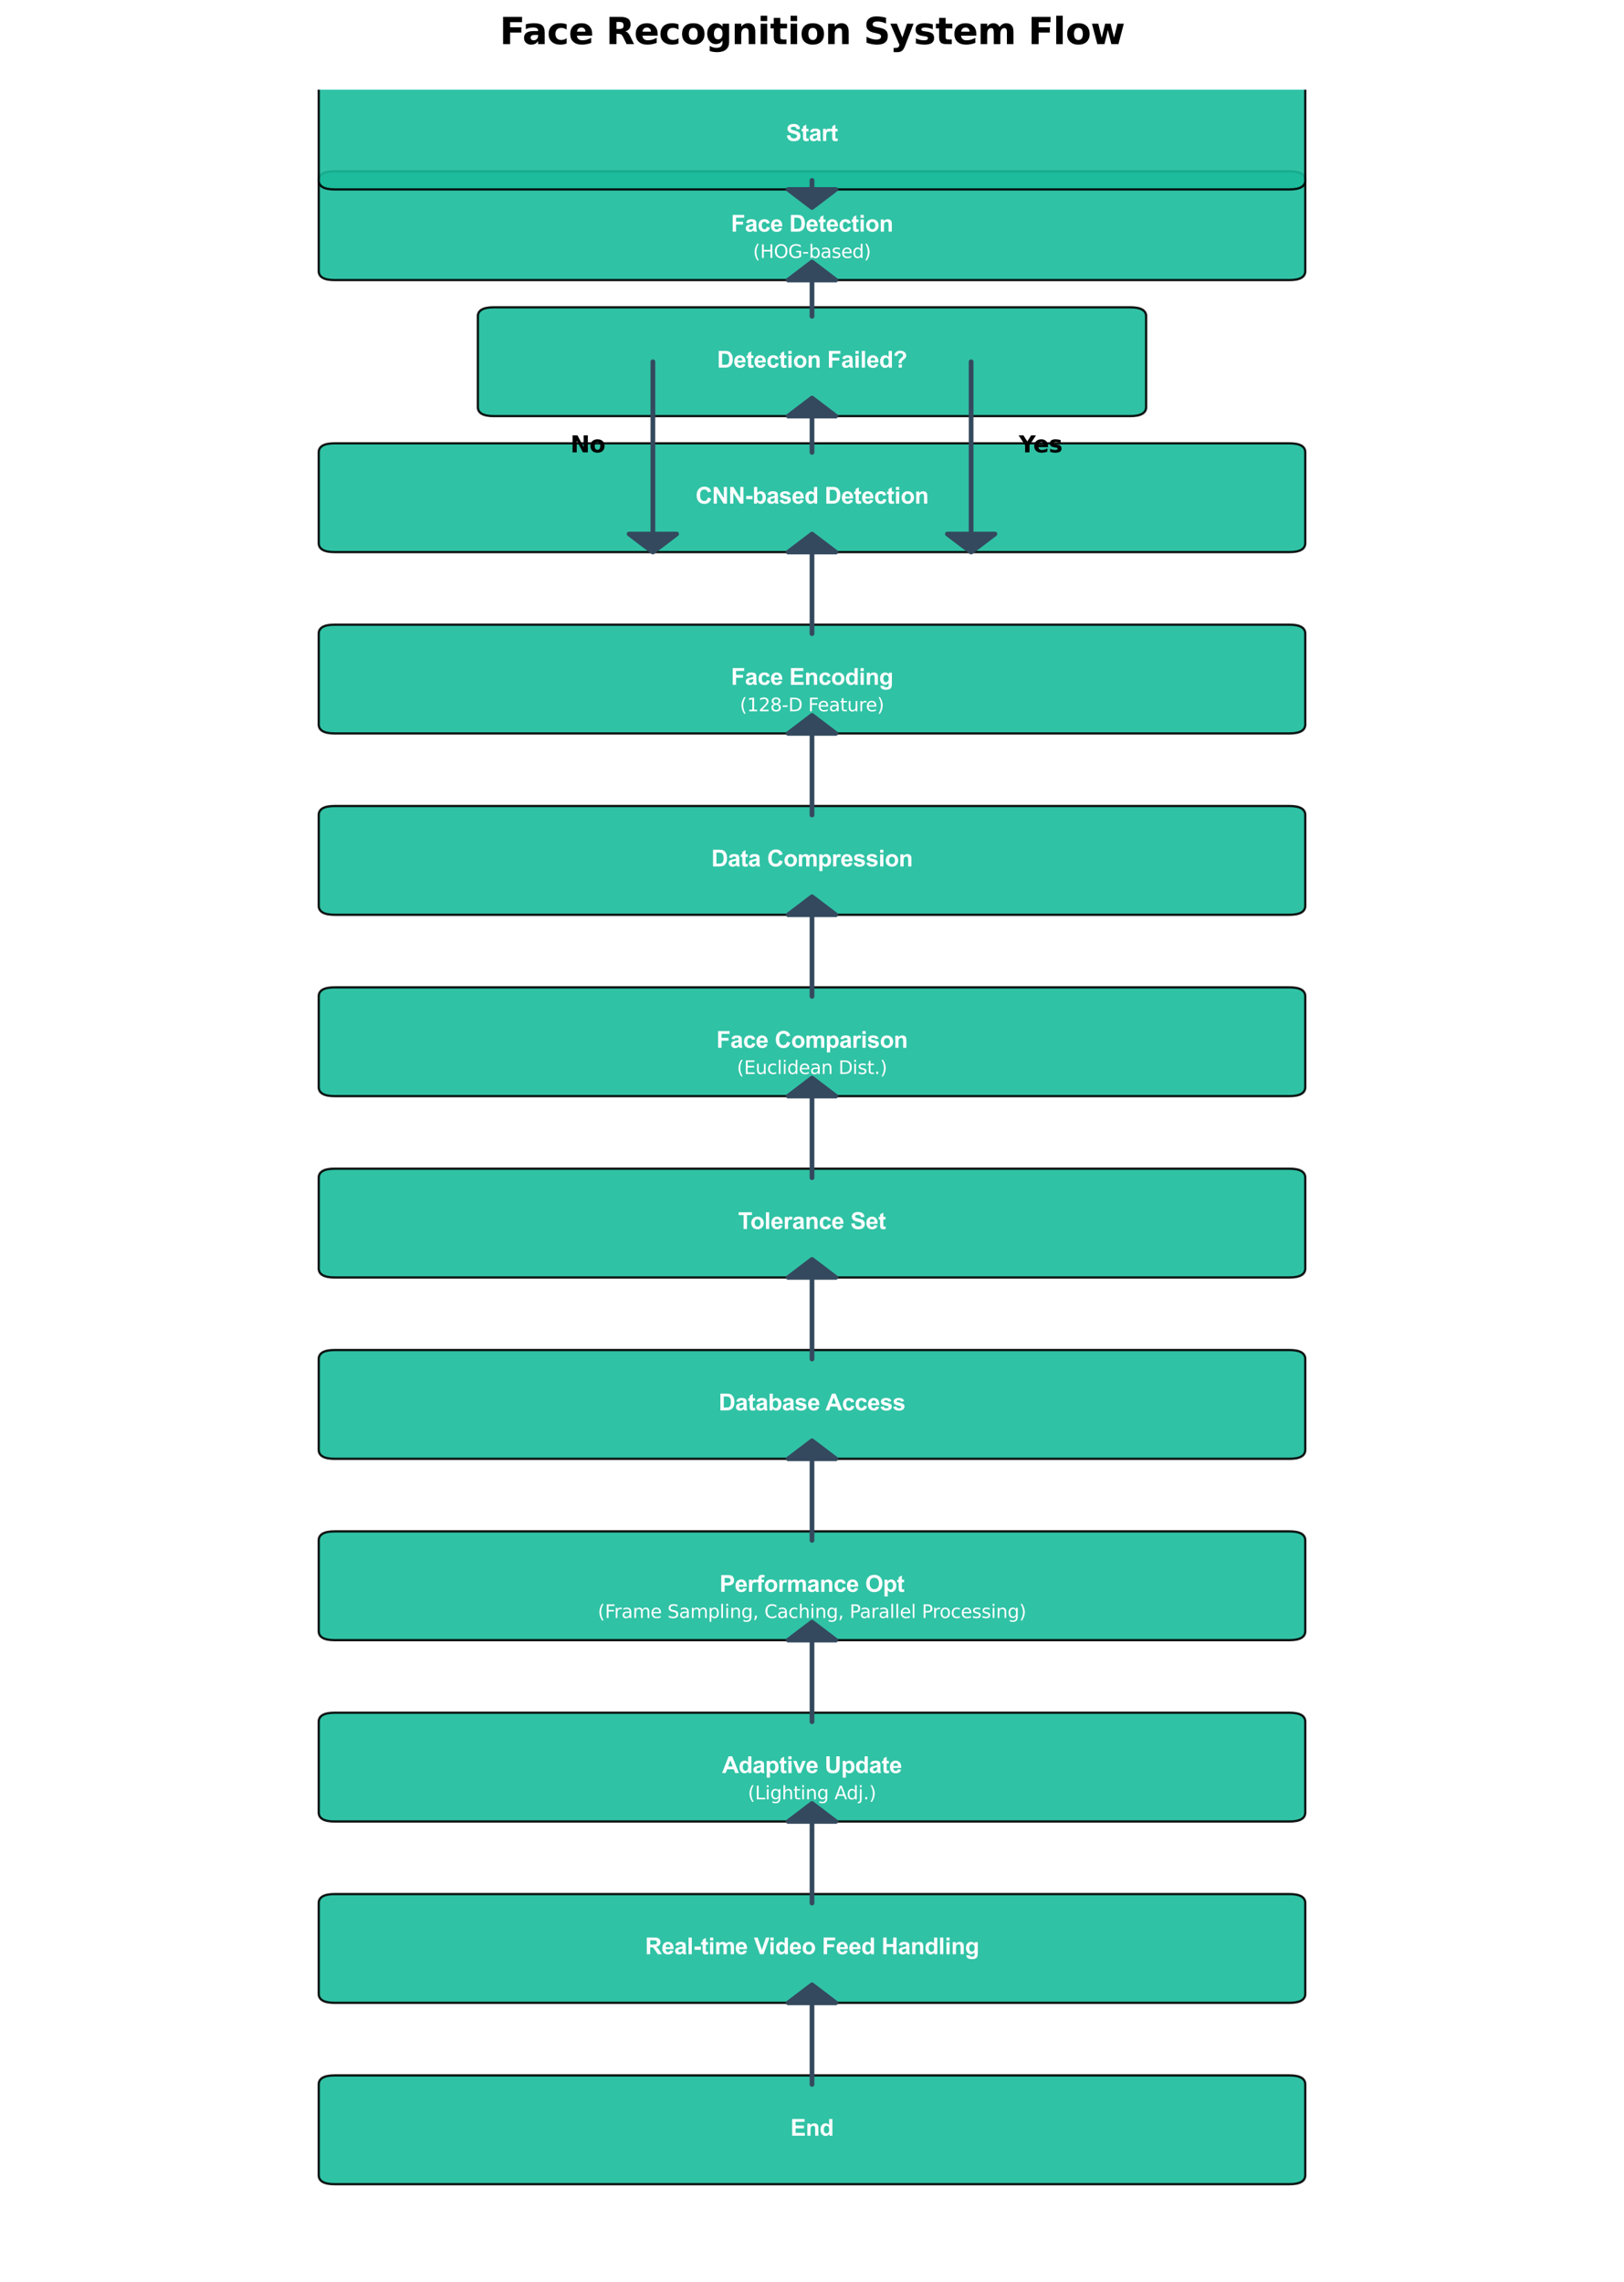<?xml version="1.0" encoding="utf-8" standalone="no"?>
<!DOCTYPE svg PUBLIC "-//W3C//DTD SVG 1.1//EN"
  "http://www.w3.org/Graphics/SVG/1.1/DTD/svg11.dtd">
<svg xmlns:xlink="http://www.w3.org/1999/xlink" width="712.8pt" height="1001.438pt" viewBox="0 0 712.8 1001.438" xmlns="http://www.w3.org/2000/svg" version="1.1">
 <defs>
  <style type="text/css">*{stroke-linejoin: round; stroke-linecap: butt}</style>
 </defs>
 <g id="figure_1">
  <g id="patch_1">
   <path d="M 0 1001.438 
L 712.8 1001.438 
L 712.8 0 
L 0 0 
z
" style="fill: #ffffff"/>
  </g>
  <g id="axes_1">
   <g id="patch_2">
    <path d="M 146.88 958.429 
L 565.92 958.429 
Q 572.904 958.429 572.904 954.451 
L 572.904 914.664 
Q 572.904 910.686 565.92 910.686 
L 146.88 910.686 
Q 139.896 910.686 139.896 914.664 
L 139.896 954.451 
Q 139.896 958.429 146.88 958.429 
z
" clip-path="url(#pfe51efb4b6)" style="fill: #1abc9c; opacity: 0.9; stroke: #000000; stroke-linejoin: miter"/>
   </g>
   <g id="patch_3">
    <path d="M 146.88 878.856 
L 565.92 878.856 
Q 572.904 878.856 572.904 874.878 
L 572.904 835.091 
Q 572.904 831.112 565.92 831.112 
L 146.88 831.112 
Q 139.896 831.112 139.896 835.091 
L 139.896 874.878 
Q 139.896 878.856 146.88 878.856 
z
" clip-path="url(#pfe51efb4b6)" style="fill: #1abc9c; opacity: 0.9; stroke: #000000; stroke-linejoin: miter"/>
   </g>
   <g id="patch_4">
    <path d="M 146.88 799.283 
L 565.92 799.283 
Q 572.904 799.283 572.904 795.304 
L 572.904 755.518 
Q 572.904 751.539 565.92 751.539 
L 146.88 751.539 
Q 139.896 751.539 139.896 755.518 
L 139.896 795.304 
Q 139.896 799.283 146.88 799.283 
z
" clip-path="url(#pfe51efb4b6)" style="fill: #1abc9c; opacity: 0.9; stroke: #000000; stroke-linejoin: miter"/>
   </g>
   <g id="patch_5">
    <path d="M 146.88 719.71 
L 565.92 719.71 
Q 572.904 719.71 572.904 715.731 
L 572.904 675.944 
Q 572.904 671.966 565.92 671.966 
L 146.88 671.966 
Q 139.896 671.966 139.896 675.944 
L 139.896 715.731 
Q 139.896 719.71 146.88 719.71 
z
" clip-path="url(#pfe51efb4b6)" style="fill: #1abc9c; opacity: 0.9; stroke: #000000; stroke-linejoin: miter"/>
   </g>
   <g id="patch_6">
    <path d="M 146.88 640.136 
L 565.92 640.136 
Q 572.904 640.136 572.904 636.158 
L 572.904 596.371 
Q 572.904 592.392 565.92 592.392 
L 146.88 592.392 
Q 139.896 592.392 139.896 596.371 
L 139.896 636.158 
Q 139.896 640.136 146.88 640.136 
z
" clip-path="url(#pfe51efb4b6)" style="fill: #1abc9c; opacity: 0.9; stroke: #000000; stroke-linejoin: miter"/>
   </g>
   <g id="patch_7">
    <path d="M 146.88 560.563 
L 565.92 560.563 
Q 572.904 560.563 572.904 556.584 
L 572.904 516.798 
Q 572.904 512.819 565.92 512.819 
L 146.88 512.819 
Q 139.896 512.819 139.896 516.798 
L 139.896 556.584 
Q 139.896 560.563 146.88 560.563 
z
" clip-path="url(#pfe51efb4b6)" style="fill: #1abc9c; opacity: 0.9; stroke: #000000; stroke-linejoin: miter"/>
   </g>
   <g id="patch_8">
    <path d="M 146.88 480.99 
L 565.92 480.99 
Q 572.904 480.99 572.904 477.011 
L 572.904 437.224 
Q 572.904 433.245 565.92 433.245 
L 146.88 433.245 
Q 139.896 433.245 139.896 437.224 
L 139.896 477.011 
Q 139.896 480.99 146.88 480.99 
z
" clip-path="url(#pfe51efb4b6)" style="fill: #1abc9c; opacity: 0.9; stroke: #000000; stroke-linejoin: miter"/>
   </g>
   <g id="patch_9">
    <path d="M 146.88 401.416 
L 565.92 401.416 
Q 572.904 401.416 572.904 397.438 
L 572.904 357.651 
Q 572.904 353.672 565.92 353.672 
L 146.88 353.672 
Q 139.896 353.672 139.896 357.651 
L 139.896 397.438 
Q 139.896 401.416 146.88 401.416 
z
" clip-path="url(#pfe51efb4b6)" style="fill: #1abc9c; opacity: 0.9; stroke: #000000; stroke-linejoin: miter"/>
   </g>
   <g id="patch_10">
    <path d="M 146.88 321.843 
L 565.92 321.843 
Q 572.904 321.843 572.904 317.864 
L 572.904 278.077 
Q 572.904 274.099 565.92 274.099 
L 146.88 274.099 
Q 139.896 274.099 139.896 278.077 
L 139.896 317.864 
Q 139.896 321.843 146.88 321.843 
z
" clip-path="url(#pfe51efb4b6)" style="fill: #1abc9c; opacity: 0.9; stroke: #000000; stroke-linejoin: miter"/>
   </g>
   <g id="patch_11">
    <path d="M 146.88 242.269 
L 565.92 242.269 
Q 572.904 242.269 572.904 238.291 
L 572.904 198.504 
Q 572.904 194.525 565.92 194.525 
L 146.88 194.525 
Q 139.896 194.525 139.896 198.504 
L 139.896 238.291 
Q 139.896 242.269 146.88 242.269 
z
" clip-path="url(#pfe51efb4b6)" style="fill: #1abc9c; opacity: 0.9; stroke: #000000; stroke-linejoin: miter"/>
   </g>
   <g id="patch_12">
    <path d="M 216.72 182.589 
L 496.08 182.589 
Q 503.064 182.589 503.064 178.611 
L 503.064 138.824 
Q 503.064 134.845 496.08 134.845 
L 216.72 134.845 
Q 209.736 134.845 209.736 138.824 
L 209.736 178.611 
Q 209.736 182.589 216.72 182.589 
z
" clip-path="url(#pfe51efb4b6)" style="fill: #1abc9c; opacity: 0.9; stroke: #000000; stroke-linejoin: miter"/>
   </g>
   <g id="patch_13">
    <path d="M 146.88 122.909 
L 565.92 122.909 
Q 572.904 122.909 572.904 118.931 
L 572.904 79.144 
Q 572.904 75.165 565.92 75.165 
L 146.88 75.165 
Q 139.896 75.165 139.896 79.144 
L 139.896 118.931 
Q 139.896 122.909 146.88 122.909 
z
" clip-path="url(#pfe51efb4b6)" style="fill: #1abc9c; opacity: 0.9; stroke: #000000; stroke-linejoin: miter"/>
   </g>
   <g id="patch_14">
    <path d="M 146.88 83.123 
L 565.92 83.123 
Q 572.904 83.123 572.904 79.144 
L 572.904 39.358 
Q 572.904 35.379 565.92 35.379 
L 146.88 35.379 
Q 139.896 35.379 139.896 39.358 
L 139.896 79.144 
Q 139.896 83.123 146.88 83.123 
z
" clip-path="url(#pfe51efb4b6)" style="fill: #1abc9c; opacity: 0.9; stroke: #000000; stroke-linejoin: miter"/>
   </g>
   <g id="patch_15">
    <path d="M 356.4 870.899 
L 366.876 878.856 
L 356.435 878.856 
L 356.435 914.664 
L 356.365 914.664 
L 356.365 878.856 
L 345.924 878.856 
z
" clip-path="url(#pfe51efb4b6)" style="fill: #34495e; stroke: #34495e; stroke-width: 2; stroke-linejoin: miter"/>
   </g>
   <g id="patch_16">
    <path d="M 356.4 791.326 
L 366.876 799.283 
L 356.435 799.283 
L 356.435 835.091 
L 356.365 835.091 
L 356.365 799.283 
L 345.924 799.283 
z
" clip-path="url(#pfe51efb4b6)" style="fill: #34495e; stroke: #34495e; stroke-width: 2; stroke-linejoin: miter"/>
   </g>
   <g id="patch_17">
    <path d="M 356.4 711.752 
L 366.876 719.71 
L 356.435 719.71 
L 356.435 755.518 
L 356.365 755.518 
L 356.365 719.71 
L 345.924 719.71 
z
" clip-path="url(#pfe51efb4b6)" style="fill: #34495e; stroke: #34495e; stroke-width: 2; stroke-linejoin: miter"/>
   </g>
   <g id="patch_18">
    <path d="M 356.4 632.179 
L 366.876 640.136 
L 356.435 640.136 
L 356.435 675.944 
L 356.365 675.944 
L 356.365 640.136 
L 345.924 640.136 
z
" clip-path="url(#pfe51efb4b6)" style="fill: #34495e; stroke: #34495e; stroke-width: 2; stroke-linejoin: miter"/>
   </g>
   <g id="patch_19">
    <path d="M 356.4 552.606 
L 366.876 560.563 
L 356.435 560.563 
L 356.435 596.371 
L 356.365 596.371 
L 356.365 560.563 
L 345.924 560.563 
z
" clip-path="url(#pfe51efb4b6)" style="fill: #34495e; stroke: #34495e; stroke-width: 2; stroke-linejoin: miter"/>
   </g>
   <g id="patch_20">
    <path d="M 356.4 473.032 
L 366.876 480.99 
L 356.435 480.99 
L 356.435 516.798 
L 356.365 516.798 
L 356.365 480.99 
L 345.924 480.99 
z
" clip-path="url(#pfe51efb4b6)" style="fill: #34495e; stroke: #34495e; stroke-width: 2; stroke-linejoin: miter"/>
   </g>
   <g id="patch_21">
    <path d="M 356.4 393.459 
L 366.876 401.416 
L 356.435 401.416 
L 356.435 437.224 
L 356.365 437.224 
L 356.365 401.416 
L 345.924 401.416 
z
" clip-path="url(#pfe51efb4b6)" style="fill: #34495e; stroke: #34495e; stroke-width: 2; stroke-linejoin: miter"/>
   </g>
   <g id="patch_22">
    <path d="M 356.4 313.885 
L 366.876 321.843 
L 356.435 321.843 
L 356.435 357.651 
L 356.365 357.651 
L 356.365 321.843 
L 345.924 321.843 
z
" clip-path="url(#pfe51efb4b6)" style="fill: #34495e; stroke: #34495e; stroke-width: 2; stroke-linejoin: miter"/>
   </g>
   <g id="patch_23">
    <path d="M 356.4 234.312 
L 366.876 242.269 
L 356.435 242.269 
L 356.435 278.077 
L 356.365 278.077 
L 356.365 242.269 
L 345.924 242.269 
z
" clip-path="url(#pfe51efb4b6)" style="fill: #34495e; stroke: #34495e; stroke-width: 2; stroke-linejoin: miter"/>
   </g>
   <g id="patch_24">
    <path d="M 356.4 174.632 
L 366.876 182.589 
L 356.435 182.589 
L 356.435 198.504 
L 356.365 198.504 
L 356.365 182.589 
L 345.924 182.589 
z
" clip-path="url(#pfe51efb4b6)" style="fill: #34495e; stroke: #34495e; stroke-width: 2; stroke-linejoin: miter"/>
   </g>
   <g id="patch_25">
    <path d="M 356.4 114.952 
L 366.876 122.909 
L 356.435 122.909 
L 356.435 138.824 
L 356.365 138.824 
L 356.365 122.909 
L 345.924 122.909 
z
" clip-path="url(#pfe51efb4b6)" style="fill: #34495e; stroke: #34495e; stroke-width: 2; stroke-linejoin: miter"/>
   </g>
   <g id="patch_26">
    <path d="M 356.4 91.08 
L 345.924 83.123 
L 356.365 83.123 
L 356.365 79.144 
L 356.435 79.144 
L 356.435 83.123 
L 366.876 83.123 
z
" clip-path="url(#pfe51efb4b6)" style="fill: #34495e; stroke: #34495e; stroke-width: 2; stroke-linejoin: miter"/>
   </g>
   <g id="patch_27">
    <path d="M 286.56 242.269 
L 276.084 234.312 
L 286.525 234.312 
L 286.525 158.718 
L 286.595 158.718 
L 286.595 234.312 
L 297.036 234.312 
z
" clip-path="url(#pfe51efb4b6)" style="fill: #34495e; stroke: #34495e; stroke-width: 2; stroke-linejoin: miter"/>
   </g>
   <g id="patch_28">
    <path d="M 426.24 242.269 
L 415.764 234.312 
L 426.205 234.312 
L 426.205 158.718 
L 426.275 158.718 
L 426.275 234.312 
L 436.716 234.312 
z
" clip-path="url(#pfe51efb4b6)" style="fill: #34495e; stroke: #34495e; stroke-width: 2; stroke-linejoin: miter"/>
   </g>
   <g id="text_1">
    <!-- End -->
    <g style="fill: #ffffff" transform="translate(346.957 937.15) scale(0.1 -0.1)">
     <defs>
      <path id="Arial-BoldMT-45" d="M 466 0 
L 466 4581 
L 3863 4581 
L 3863 3806 
L 1391 3806 
L 1391 2791 
L 3691 2791 
L 3691 2019 
L 1391 2019 
L 1391 772 
L 3950 772 
L 3950 0 
L 466 0 
z
" transform="scale(0.016)"/>
      <path id="Arial-BoldMT-6e" d="M 3478 0 
L 2600 0 
L 2600 1694 
Q 2600 2231 2544 2389 
Q 2488 2547 2361 2634 
Q 2234 2722 2056 2722 
Q 1828 2722 1647 2597 
Q 1466 2472 1398 2265 
Q 1331 2059 1331 1503 
L 1331 0 
L 453 0 
L 453 3319 
L 1269 3319 
L 1269 2831 
Q 1703 3394 2363 3394 
Q 2653 3394 2893 3289 
Q 3134 3184 3257 3021 
Q 3381 2859 3429 2653 
Q 3478 2447 3478 2063 
L 3478 0 
z
" transform="scale(0.016)"/>
      <path id="Arial-BoldMT-64" d="M 3503 0 
L 2688 0 
L 2688 488 
Q 2484 203 2207 64 
Q 1931 -75 1650 -75 
Q 1078 -75 670 386 
Q 263 847 263 1672 
Q 263 2516 659 2955 
Q 1056 3394 1663 3394 
Q 2219 3394 2625 2931 
L 2625 4581 
L 3503 4581 
L 3503 0 
z
M 1159 1731 
Q 1159 1200 1306 963 
Q 1519 619 1900 619 
Q 2203 619 2415 876 
Q 2628 1134 2628 1647 
Q 2628 2219 2422 2470 
Q 2216 2722 1894 2722 
Q 1581 2722 1370 2473 
Q 1159 2225 1159 1731 
z
" transform="scale(0.016)"/>
     </defs>
     <use xlink:href="#Arial-BoldMT-45"/>
     <use xlink:href="#Arial-BoldMT-6e" x="66.699"/>
     <use xlink:href="#Arial-BoldMT-64" x="127.783"/>
    </g>
   </g>
   <g id="text_2">
    <!-- Real-time Video Feed Handling -->
    <g style="fill: #ffffff" transform="translate(283.148 857.511) scale(0.1 -0.1)">
     <defs>
      <path id="Arial-BoldMT-52" d="M 469 0 
L 469 4581 
L 2416 4581 
Q 3150 4581 3483 4457 
Q 3816 4334 4016 4018 
Q 4216 3703 4216 3297 
Q 4216 2781 3912 2445 
Q 3609 2109 3006 2022 
Q 3306 1847 3501 1637 
Q 3697 1428 4028 894 
L 4588 0 
L 3481 0 
L 2813 997 
Q 2456 1531 2325 1670 
Q 2194 1809 2047 1861 
Q 1900 1913 1581 1913 
L 1394 1913 
L 1394 0 
L 469 0 
z
M 1394 2644 
L 2078 2644 
Q 2744 2644 2909 2700 
Q 3075 2756 3169 2893 
Q 3263 3031 3263 3238 
Q 3263 3469 3139 3611 
Q 3016 3753 2791 3791 
Q 2678 3806 2116 3806 
L 1394 3806 
L 1394 2644 
z
" transform="scale(0.016)"/>
      <path id="Arial-BoldMT-65" d="M 2381 1056 
L 3256 909 
Q 3088 428 2723 176 
Q 2359 -75 1813 -75 
Q 947 -75 531 491 
Q 203 944 203 1634 
Q 203 2459 634 2926 
Q 1066 3394 1725 3394 
Q 2466 3394 2894 2905 
Q 3322 2416 3303 1406 
L 1103 1406 
Q 1113 1016 1316 798 
Q 1519 581 1822 581 
Q 2028 581 2168 693 
Q 2309 806 2381 1056 
z
M 2431 1944 
Q 2422 2325 2234 2523 
Q 2047 2722 1778 2722 
Q 1491 2722 1303 2513 
Q 1116 2303 1119 1944 
L 2431 1944 
z
" transform="scale(0.016)"/>
      <path id="Arial-BoldMT-61" d="M 1116 2306 
L 319 2450 
Q 453 2931 781 3162 
Q 1109 3394 1756 3394 
Q 2344 3394 2631 3255 
Q 2919 3116 3036 2902 
Q 3153 2688 3153 2116 
L 3144 1091 
Q 3144 653 3186 445 
Q 3228 238 3344 0 
L 2475 0 
Q 2441 88 2391 259 
Q 2369 338 2359 363 
Q 2134 144 1878 34 
Q 1622 -75 1331 -75 
Q 819 -75 523 203 
Q 228 481 228 906 
Q 228 1188 362 1408 
Q 497 1628 739 1745 
Q 981 1863 1438 1950 
Q 2053 2066 2291 2166 
L 2291 2253 
Q 2291 2506 2166 2614 
Q 2041 2722 1694 2722 
Q 1459 2722 1328 2630 
Q 1197 2538 1116 2306 
z
M 2291 1594 
Q 2122 1538 1756 1459 
Q 1391 1381 1278 1306 
Q 1106 1184 1106 997 
Q 1106 813 1243 678 
Q 1381 544 1594 544 
Q 1831 544 2047 700 
Q 2206 819 2256 991 
Q 2291 1103 2291 1419 
L 2291 1594 
z
" transform="scale(0.016)"/>
      <path id="Arial-BoldMT-6c" d="M 459 0 
L 459 4581 
L 1338 4581 
L 1338 0 
L 459 0 
z
" transform="scale(0.016)"/>
      <path id="Arial-BoldMT-2d" d="M 359 1222 
L 359 2100 
L 2084 2100 
L 2084 1222 
L 359 1222 
z
" transform="scale(0.016)"/>
      <path id="Arial-BoldMT-74" d="M 1981 3319 
L 1981 2619 
L 1381 2619 
L 1381 1281 
Q 1381 875 1398 808 
Q 1416 741 1477 697 
Q 1538 653 1625 653 
Q 1747 653 1978 738 
L 2053 56 
Q 1747 -75 1359 -75 
Q 1122 -75 931 4 
Q 741 84 652 211 
Q 563 338 528 553 
Q 500 706 500 1172 
L 500 2619 
L 97 2619 
L 97 3319 
L 500 3319 
L 500 3978 
L 1381 4491 
L 1381 3319 
L 1981 3319 
z
" transform="scale(0.016)"/>
      <path id="Arial-BoldMT-69" d="M 459 3769 
L 459 4581 
L 1338 4581 
L 1338 3769 
L 459 3769 
z
M 459 0 
L 459 3319 
L 1338 3319 
L 1338 0 
L 459 0 
z
" transform="scale(0.016)"/>
      <path id="Arial-BoldMT-6d" d="M 394 3319 
L 1203 3319 
L 1203 2866 
Q 1638 3394 2238 3394 
Q 2556 3394 2790 3262 
Q 3025 3131 3175 2866 
Q 3394 3131 3647 3262 
Q 3900 3394 4188 3394 
Q 4553 3394 4806 3245 
Q 5059 3097 5184 2809 
Q 5275 2597 5275 2122 
L 5275 0 
L 4397 0 
L 4397 1897 
Q 4397 2391 4306 2534 
Q 4184 2722 3931 2722 
Q 3747 2722 3584 2609 
Q 3422 2497 3350 2280 
Q 3278 2063 3278 1594 
L 3278 0 
L 2400 0 
L 2400 1819 
Q 2400 2303 2353 2443 
Q 2306 2584 2207 2653 
Q 2109 2722 1941 2722 
Q 1738 2722 1575 2612 
Q 1413 2503 1342 2297 
Q 1272 2091 1272 1613 
L 1272 0 
L 394 0 
L 394 3319 
z
" transform="scale(0.016)"/>
      <path id="Arial-BoldMT-20" transform="scale(0.016)"/>
      <path id="Arial-BoldMT-56" d="M 1634 0 
L -3 4581 
L 1000 4581 
L 2159 1191 
L 3281 4581 
L 4263 4581 
L 2622 0 
L 1634 0 
z
" transform="scale(0.016)"/>
      <path id="Arial-BoldMT-6f" d="M 256 1706 
Q 256 2144 472 2553 
Q 688 2963 1083 3178 
Q 1478 3394 1966 3394 
Q 2719 3394 3200 2905 
Q 3681 2416 3681 1669 
Q 3681 916 3195 420 
Q 2709 -75 1972 -75 
Q 1516 -75 1102 131 
Q 688 338 472 736 
Q 256 1134 256 1706 
z
M 1156 1659 
Q 1156 1166 1390 903 
Q 1625 641 1969 641 
Q 2313 641 2545 903 
Q 2778 1166 2778 1666 
Q 2778 2153 2545 2415 
Q 2313 2678 1969 2678 
Q 1625 2678 1390 2415 
Q 1156 2153 1156 1659 
z
" transform="scale(0.016)"/>
      <path id="Arial-BoldMT-46" d="M 472 0 
L 472 4581 
L 3613 4581 
L 3613 3806 
L 1397 3806 
L 1397 2722 
L 3309 2722 
L 3309 1947 
L 1397 1947 
L 1397 0 
L 472 0 
z
" transform="scale(0.016)"/>
      <path id="Arial-BoldMT-48" d="M 469 0 
L 469 4581 
L 1394 4581 
L 1394 2778 
L 3206 2778 
L 3206 4581 
L 4131 4581 
L 4131 0 
L 3206 0 
L 3206 2003 
L 1394 2003 
L 1394 0 
L 469 0 
z
" transform="scale(0.016)"/>
      <path id="Arial-BoldMT-67" d="M 378 -219 
L 1381 -341 
Q 1406 -516 1497 -581 
Q 1622 -675 1891 -675 
Q 2234 -675 2406 -572 
Q 2522 -503 2581 -350 
Q 2622 -241 2622 53 
L 2622 538 
Q 2228 0 1628 0 
Q 959 0 569 566 
Q 263 1013 263 1678 
Q 263 2513 664 2953 
Q 1066 3394 1663 3394 
Q 2278 3394 2678 2853 
L 2678 3319 
L 3500 3319 
L 3500 341 
Q 3500 -247 3403 -537 
Q 3306 -828 3131 -993 
Q 2956 -1159 2664 -1253 
Q 2372 -1347 1925 -1347 
Q 1081 -1347 728 -1058 
Q 375 -769 375 -325 
Q 375 -281 378 -219 
z
M 1163 1728 
Q 1163 1200 1367 954 
Q 1572 709 1872 709 
Q 2194 709 2416 961 
Q 2638 1213 2638 1706 
Q 2638 2222 2425 2472 
Q 2213 2722 1888 2722 
Q 1572 2722 1367 2476 
Q 1163 2231 1163 1728 
z
" transform="scale(0.016)"/>
     </defs>
     <use xlink:href="#Arial-BoldMT-52"/>
     <use xlink:href="#Arial-BoldMT-65" x="72.217"/>
     <use xlink:href="#Arial-BoldMT-61" x="127.832"/>
     <use xlink:href="#Arial-BoldMT-6c" x="183.447"/>
     <use xlink:href="#Arial-BoldMT-2d" x="211.23"/>
     <use xlink:href="#Arial-BoldMT-74" x="244.531"/>
     <use xlink:href="#Arial-BoldMT-69" x="277.832"/>
     <use xlink:href="#Arial-BoldMT-6d" x="305.615"/>
     <use xlink:href="#Arial-BoldMT-65" x="394.531"/>
     <use xlink:href="#Arial-BoldMT-20" x="450.146"/>
     <use xlink:href="#Arial-BoldMT-56" x="477.93"/>
     <use xlink:href="#Arial-BoldMT-69" x="542.879"/>
     <use xlink:href="#Arial-BoldMT-64" x="570.662"/>
     <use xlink:href="#Arial-BoldMT-65" x="631.746"/>
     <use xlink:href="#Arial-BoldMT-6f" x="687.361"/>
     <use xlink:href="#Arial-BoldMT-20" x="748.445"/>
     <use xlink:href="#Arial-BoldMT-46" x="776.229"/>
     <use xlink:href="#Arial-BoldMT-65" x="837.312"/>
     <use xlink:href="#Arial-BoldMT-65" x="892.928"/>
     <use xlink:href="#Arial-BoldMT-64" x="948.543"/>
     <use xlink:href="#Arial-BoldMT-20" x="1009.627"/>
     <use xlink:href="#Arial-BoldMT-48" x="1037.41"/>
     <use xlink:href="#Arial-BoldMT-61" x="1109.627"/>
     <use xlink:href="#Arial-BoldMT-6e" x="1165.242"/>
     <use xlink:href="#Arial-BoldMT-64" x="1226.326"/>
     <use xlink:href="#Arial-BoldMT-6c" x="1287.41"/>
     <use xlink:href="#Arial-BoldMT-69" x="1315.193"/>
     <use xlink:href="#Arial-BoldMT-6e" x="1342.977"/>
     <use xlink:href="#Arial-BoldMT-67" x="1404.061"/>
    </g>
   </g>
   <g id="text_3">
    <!-- Adaptive Update -->
    <g style="fill: #ffffff" transform="translate(316.952 778.003) scale(0.1 -0.1)">
     <defs>
      <path id="Arial-BoldMT-41" d="M 4597 0 
L 3591 0 
L 3191 1041 
L 1359 1041 
L 981 0 
L 0 0 
L 1784 4581 
L 2763 4581 
L 4597 0 
z
M 2894 1813 
L 2263 3513 
L 1644 1813 
L 2894 1813 
z
" transform="scale(0.016)"/>
      <path id="Arial-BoldMT-70" d="M 434 3319 
L 1253 3319 
L 1253 2831 
Q 1413 3081 1684 3237 
Q 1956 3394 2288 3394 
Q 2866 3394 3269 2941 
Q 3672 2488 3672 1678 
Q 3672 847 3265 386 
Q 2859 -75 2281 -75 
Q 2006 -75 1782 34 
Q 1559 144 1313 409 
L 1313 -1263 
L 434 -1263 
L 434 3319 
z
M 1303 1716 
Q 1303 1156 1525 889 
Q 1747 622 2066 622 
Q 2372 622 2575 867 
Q 2778 1113 2778 1672 
Q 2778 2194 2568 2447 
Q 2359 2700 2050 2700 
Q 1728 2700 1515 2451 
Q 1303 2203 1303 1716 
z
" transform="scale(0.016)"/>
      <path id="Arial-BoldMT-76" d="M 1372 0 
L 34 3319 
L 956 3319 
L 1581 1625 
L 1763 1059 
Q 1834 1275 1853 1344 
Q 1897 1484 1947 1625 
L 2578 3319 
L 3481 3319 
L 2163 0 
L 1372 0 
z
" transform="scale(0.016)"/>
      <path id="Arial-BoldMT-55" d="M 459 4581 
L 1384 4581 
L 1384 2100 
Q 1384 1509 1419 1334 
Q 1478 1053 1701 883 
Q 1925 713 2313 713 
Q 2706 713 2906 873 
Q 3106 1034 3147 1268 
Q 3188 1503 3188 2047 
L 3188 4581 
L 4113 4581 
L 4113 2175 
Q 4113 1350 4038 1009 
Q 3963 669 3761 434 
Q 3559 200 3221 61 
Q 2884 -78 2341 -78 
Q 1684 -78 1345 73 
Q 1006 225 809 467 
Q 613 709 550 975 
Q 459 1369 459 2138 
L 459 4581 
z
" transform="scale(0.016)"/>
     </defs>
     <use xlink:href="#Arial-BoldMT-41"/>
     <use xlink:href="#Arial-BoldMT-64" x="72.217"/>
     <use xlink:href="#Arial-BoldMT-61" x="133.301"/>
     <use xlink:href="#Arial-BoldMT-70" x="188.916"/>
     <use xlink:href="#Arial-BoldMT-74" x="250"/>
     <use xlink:href="#Arial-BoldMT-69" x="283.301"/>
     <use xlink:href="#Arial-BoldMT-76" x="311.084"/>
     <use xlink:href="#Arial-BoldMT-65" x="366.699"/>
     <use xlink:href="#Arial-BoldMT-20" x="422.314"/>
     <use xlink:href="#Arial-BoldMT-55" x="450.098"/>
     <use xlink:href="#Arial-BoldMT-70" x="522.314"/>
     <use xlink:href="#Arial-BoldMT-64" x="583.398"/>
     <use xlink:href="#Arial-BoldMT-61" x="644.482"/>
     <use xlink:href="#Arial-BoldMT-74" x="700.098"/>
     <use xlink:href="#Arial-BoldMT-65" x="733.398"/>
    </g>
   </g>
   <g id="text_4">
    <!-- Performance Opt -->
    <g style="fill: #ffffff" transform="translate(315.835 698.491) scale(0.1 -0.1)">
     <defs>
      <path id="Arial-BoldMT-50" d="M 466 0 
L 466 4581 
L 1950 4581 
Q 2794 4581 3050 4513 
Q 3444 4409 3709 4064 
Q 3975 3719 3975 3172 
Q 3975 2750 3822 2462 
Q 3669 2175 3433 2011 
Q 3197 1847 2953 1794 
Q 2622 1728 1994 1728 
L 1391 1728 
L 1391 0 
L 466 0 
z
M 1391 3806 
L 1391 2506 
L 1897 2506 
Q 2444 2506 2628 2578 
Q 2813 2650 2917 2803 
Q 3022 2956 3022 3159 
Q 3022 3409 2875 3571 
Q 2728 3734 2503 3775 
Q 2338 3806 1838 3806 
L 1391 3806 
z
" transform="scale(0.016)"/>
      <path id="Arial-BoldMT-72" d="M 1300 0 
L 422 0 
L 422 3319 
L 1238 3319 
L 1238 2847 
Q 1447 3181 1614 3287 
Q 1781 3394 1994 3394 
Q 2294 3394 2572 3228 
L 2300 2463 
Q 2078 2606 1888 2606 
Q 1703 2606 1575 2504 
Q 1447 2403 1373 2137 
Q 1300 1872 1300 1025 
L 1300 0 
z
" transform="scale(0.016)"/>
      <path id="Arial-BoldMT-66" d="M 75 3319 
L 563 3319 
L 563 3569 
Q 563 3988 652 4194 
Q 741 4400 980 4529 
Q 1219 4659 1584 4659 
Q 1959 4659 2319 4547 
L 2200 3934 
Q 1991 3984 1797 3984 
Q 1606 3984 1523 3895 
Q 1441 3806 1441 3553 
L 1441 3319 
L 2097 3319 
L 2097 2628 
L 1441 2628 
L 1441 0 
L 563 0 
L 563 2628 
L 75 2628 
L 75 3319 
z
" transform="scale(0.016)"/>
      <path id="Arial-BoldMT-63" d="M 3353 2338 
L 2488 2181 
Q 2444 2441 2289 2572 
Q 2134 2703 1888 2703 
Q 1559 2703 1364 2476 
Q 1169 2250 1169 1719 
Q 1169 1128 1367 884 
Q 1566 641 1900 641 
Q 2150 641 2309 783 
Q 2469 925 2534 1272 
L 3397 1125 
Q 3263 531 2881 228 
Q 2500 -75 1859 -75 
Q 1131 -75 698 384 
Q 266 844 266 1656 
Q 266 2478 700 2936 
Q 1134 3394 1875 3394 
Q 2481 3394 2839 3133 
Q 3197 2872 3353 2338 
z
" transform="scale(0.016)"/>
      <path id="Arial-BoldMT-4f" d="M 278 2263 
Q 278 2963 488 3438 
Q 644 3788 914 4066 
Q 1184 4344 1506 4478 
Q 1934 4659 2494 4659 
Q 3506 4659 4114 4031 
Q 4722 3403 4722 2284 
Q 4722 1175 4119 548 
Q 3516 -78 2506 -78 
Q 1484 -78 881 545 
Q 278 1169 278 2263 
z
M 1231 2294 
Q 1231 1516 1590 1114 
Q 1950 713 2503 713 
Q 3056 713 3411 1111 
Q 3766 1509 3766 2306 
Q 3766 3094 3420 3481 
Q 3075 3869 2503 3869 
Q 1931 3869 1581 3476 
Q 1231 3084 1231 2294 
z
" transform="scale(0.016)"/>
     </defs>
     <use xlink:href="#Arial-BoldMT-50"/>
     <use xlink:href="#Arial-BoldMT-65" x="66.699"/>
     <use xlink:href="#Arial-BoldMT-72" x="122.314"/>
     <use xlink:href="#Arial-BoldMT-66" x="161.23"/>
     <use xlink:href="#Arial-BoldMT-6f" x="194.531"/>
     <use xlink:href="#Arial-BoldMT-72" x="255.615"/>
     <use xlink:href="#Arial-BoldMT-6d" x="294.531"/>
     <use xlink:href="#Arial-BoldMT-61" x="383.447"/>
     <use xlink:href="#Arial-BoldMT-6e" x="439.062"/>
     <use xlink:href="#Arial-BoldMT-63" x="500.146"/>
     <use xlink:href="#Arial-BoldMT-65" x="555.762"/>
     <use xlink:href="#Arial-BoldMT-20" x="611.377"/>
     <use xlink:href="#Arial-BoldMT-4f" x="639.16"/>
     <use xlink:href="#Arial-BoldMT-70" x="716.943"/>
     <use xlink:href="#Arial-BoldMT-74" x="778.027"/>
    </g>
   </g>
   <g id="text_5">
    <!-- Database Access -->
    <g style="fill: #ffffff" transform="translate(315.453 618.856) scale(0.1 -0.1)">
     <defs>
      <path id="Arial-BoldMT-44" d="M 463 4581 
L 2153 4581 
Q 2725 4581 3025 4494 
Q 3428 4375 3715 4072 
Q 4003 3769 4153 3330 
Q 4303 2891 4303 2247 
Q 4303 1681 4163 1272 
Q 3991 772 3672 463 
Q 3431 228 3022 97 
Q 2716 0 2203 0 
L 463 0 
L 463 4581 
z
M 1388 3806 
L 1388 772 
L 2078 772 
Q 2466 772 2638 816 
Q 2863 872 3011 1006 
Q 3159 1141 3253 1448 
Q 3347 1756 3347 2288 
Q 3347 2819 3253 3103 
Q 3159 3388 2990 3547 
Q 2822 3706 2563 3763 
Q 2369 3806 1803 3806 
L 1388 3806 
z
" transform="scale(0.016)"/>
      <path id="Arial-BoldMT-62" d="M 422 0 
L 422 4581 
L 1300 4581 
L 1300 2931 
Q 1706 3394 2263 3394 
Q 2869 3394 3266 2955 
Q 3663 2516 3663 1694 
Q 3663 844 3258 384 
Q 2853 -75 2275 -75 
Q 1991 -75 1714 67 
Q 1438 209 1238 488 
L 1238 0 
L 422 0 
z
M 1294 1731 
Q 1294 1216 1456 969 
Q 1684 619 2063 619 
Q 2353 619 2558 867 
Q 2763 1116 2763 1650 
Q 2763 2219 2556 2470 
Q 2350 2722 2028 2722 
Q 1713 2722 1503 2476 
Q 1294 2231 1294 1731 
z
" transform="scale(0.016)"/>
      <path id="Arial-BoldMT-73" d="M 150 947 
L 1031 1081 
Q 1088 825 1259 692 
Q 1431 559 1741 559 
Q 2081 559 2253 684 
Q 2369 772 2369 919 
Q 2369 1019 2306 1084 
Q 2241 1147 2013 1200 
Q 950 1434 666 1628 
Q 272 1897 272 2375 
Q 272 2806 612 3100 
Q 953 3394 1669 3394 
Q 2350 3394 2681 3172 
Q 3013 2950 3138 2516 
L 2309 2363 
Q 2256 2556 2107 2659 
Q 1959 2763 1684 2763 
Q 1338 2763 1188 2666 
Q 1088 2597 1088 2488 
Q 1088 2394 1175 2328 
Q 1294 2241 1995 2081 
Q 2697 1922 2975 1691 
Q 3250 1456 3250 1038 
Q 3250 581 2869 253 
Q 2488 -75 1741 -75 
Q 1063 -75 667 200 
Q 272 475 150 947 
z
" transform="scale(0.016)"/>
     </defs>
     <use xlink:href="#Arial-BoldMT-44"/>
     <use xlink:href="#Arial-BoldMT-61" x="72.217"/>
     <use xlink:href="#Arial-BoldMT-74" x="127.832"/>
     <use xlink:href="#Arial-BoldMT-61" x="161.133"/>
     <use xlink:href="#Arial-BoldMT-62" x="216.748"/>
     <use xlink:href="#Arial-BoldMT-61" x="277.832"/>
     <use xlink:href="#Arial-BoldMT-73" x="333.447"/>
     <use xlink:href="#Arial-BoldMT-65" x="389.062"/>
     <use xlink:href="#Arial-BoldMT-20" x="444.678"/>
     <use xlink:href="#Arial-BoldMT-41" x="468.711"/>
     <use xlink:href="#Arial-BoldMT-63" x="540.928"/>
     <use xlink:href="#Arial-BoldMT-63" x="596.543"/>
     <use xlink:href="#Arial-BoldMT-65" x="652.158"/>
     <use xlink:href="#Arial-BoldMT-73" x="707.773"/>
     <use xlink:href="#Arial-BoldMT-73" x="763.389"/>
    </g>
   </g>
   <g id="text_6">
    <!-- Tolerance Set -->
    <g style="fill: #ffffff" transform="translate(323.98 539.283) scale(0.1 -0.1)">
     <defs>
      <path id="Arial-BoldMT-54" d="M 1497 0 
L 1497 3806 
L 138 3806 
L 138 4581 
L 3778 4581 
L 3778 3806 
L 2422 3806 
L 2422 0 
L 1497 0 
z
" transform="scale(0.016)"/>
      <path id="Arial-BoldMT-53" d="M 231 1491 
L 1131 1578 
Q 1213 1125 1461 912 
Q 1709 700 2131 700 
Q 2578 700 2804 889 
Q 3031 1078 3031 1331 
Q 3031 1494 2936 1608 
Q 2841 1722 2603 1806 
Q 2441 1863 1863 2006 
Q 1119 2191 819 2459 
Q 397 2838 397 3381 
Q 397 3731 595 4036 
Q 794 4341 1167 4500 
Q 1541 4659 2069 4659 
Q 2931 4659 3367 4281 
Q 3803 3903 3825 3272 
L 2900 3231 
Q 2841 3584 2645 3739 
Q 2450 3894 2059 3894 
Q 1656 3894 1428 3728 
Q 1281 3622 1281 3444 
Q 1281 3281 1419 3166 
Q 1594 3019 2269 2859 
Q 2944 2700 3267 2529 
Q 3591 2359 3773 2064 
Q 3956 1769 3956 1334 
Q 3956 941 3737 597 
Q 3519 253 3119 86 
Q 2719 -81 2122 -81 
Q 1253 -81 787 320 
Q 322 722 231 1491 
z
" transform="scale(0.016)"/>
     </defs>
     <use xlink:href="#Arial-BoldMT-54"/>
     <use xlink:href="#Arial-BoldMT-6f" x="53.709"/>
     <use xlink:href="#Arial-BoldMT-6c" x="114.793"/>
     <use xlink:href="#Arial-BoldMT-65" x="142.576"/>
     <use xlink:href="#Arial-BoldMT-72" x="198.191"/>
     <use xlink:href="#Arial-BoldMT-61" x="237.107"/>
     <use xlink:href="#Arial-BoldMT-6e" x="292.723"/>
     <use xlink:href="#Arial-BoldMT-63" x="353.807"/>
     <use xlink:href="#Arial-BoldMT-65" x="409.422"/>
     <use xlink:href="#Arial-BoldMT-20" x="465.037"/>
     <use xlink:href="#Arial-BoldMT-53" x="492.82"/>
     <use xlink:href="#Arial-BoldMT-65" x="559.52"/>
     <use xlink:href="#Arial-BoldMT-74" x="615.135"/>
    </g>
   </g>
   <g id="text_7">
    <!-- Face Comparison -->
    <g style="fill: #ffffff" transform="translate(314.447 459.771) scale(0.1 -0.1)">
     <defs>
      <path id="Arial-BoldMT-43" d="M 3397 1684 
L 4294 1400 
Q 4088 650 3608 286 
Q 3128 -78 2391 -78 
Q 1478 -78 890 545 
Q 303 1169 303 2250 
Q 303 3394 893 4026 
Q 1484 4659 2447 4659 
Q 3288 4659 3813 4163 
Q 4125 3869 4281 3319 
L 3366 3100 
Q 3284 3456 3026 3662 
Q 2769 3869 2400 3869 
Q 1891 3869 1573 3503 
Q 1256 3138 1256 2319 
Q 1256 1450 1568 1081 
Q 1881 713 2381 713 
Q 2750 713 3015 947 
Q 3281 1181 3397 1684 
z
" transform="scale(0.016)"/>
     </defs>
     <use xlink:href="#Arial-BoldMT-46"/>
     <use xlink:href="#Arial-BoldMT-61" x="61.084"/>
     <use xlink:href="#Arial-BoldMT-63" x="116.699"/>
     <use xlink:href="#Arial-BoldMT-65" x="172.314"/>
     <use xlink:href="#Arial-BoldMT-20" x="227.93"/>
     <use xlink:href="#Arial-BoldMT-43" x="255.713"/>
     <use xlink:href="#Arial-BoldMT-6f" x="327.93"/>
     <use xlink:href="#Arial-BoldMT-6d" x="389.014"/>
     <use xlink:href="#Arial-BoldMT-70" x="477.93"/>
     <use xlink:href="#Arial-BoldMT-61" x="539.014"/>
     <use xlink:href="#Arial-BoldMT-72" x="594.629"/>
     <use xlink:href="#Arial-BoldMT-69" x="633.545"/>
     <use xlink:href="#Arial-BoldMT-73" x="661.328"/>
     <use xlink:href="#Arial-BoldMT-6f" x="716.943"/>
     <use xlink:href="#Arial-BoldMT-6e" x="778.027"/>
    </g>
   </g>
   <g id="text_8">
    <!-- Data Compression -->
    <g style="fill: #ffffff" transform="translate(312.225 380.197) scale(0.1 -0.1)">
     <use xlink:href="#Arial-BoldMT-44"/>
     <use xlink:href="#Arial-BoldMT-61" x="72.217"/>
     <use xlink:href="#Arial-BoldMT-74" x="127.832"/>
     <use xlink:href="#Arial-BoldMT-61" x="161.133"/>
     <use xlink:href="#Arial-BoldMT-20" x="216.748"/>
     <use xlink:href="#Arial-BoldMT-43" x="244.531"/>
     <use xlink:href="#Arial-BoldMT-6f" x="316.748"/>
     <use xlink:href="#Arial-BoldMT-6d" x="377.832"/>
     <use xlink:href="#Arial-BoldMT-70" x="466.748"/>
     <use xlink:href="#Arial-BoldMT-72" x="527.832"/>
     <use xlink:href="#Arial-BoldMT-65" x="566.748"/>
     <use xlink:href="#Arial-BoldMT-73" x="622.363"/>
     <use xlink:href="#Arial-BoldMT-73" x="677.979"/>
     <use xlink:href="#Arial-BoldMT-69" x="733.594"/>
     <use xlink:href="#Arial-BoldMT-6f" x="761.377"/>
     <use xlink:href="#Arial-BoldMT-6e" x="822.461"/>
    </g>
   </g>
   <g id="text_9">
    <!-- Face Encoding -->
    <g style="fill: #ffffff" transform="translate(320.841 300.497) scale(0.1 -0.1)">
     <use xlink:href="#Arial-BoldMT-46"/>
     <use xlink:href="#Arial-BoldMT-61" x="61.084"/>
     <use xlink:href="#Arial-BoldMT-63" x="116.699"/>
     <use xlink:href="#Arial-BoldMT-65" x="172.314"/>
     <use xlink:href="#Arial-BoldMT-20" x="227.93"/>
     <use xlink:href="#Arial-BoldMT-45" x="255.713"/>
     <use xlink:href="#Arial-BoldMT-6e" x="322.412"/>
     <use xlink:href="#Arial-BoldMT-63" x="383.496"/>
     <use xlink:href="#Arial-BoldMT-6f" x="439.111"/>
     <use xlink:href="#Arial-BoldMT-64" x="500.195"/>
     <use xlink:href="#Arial-BoldMT-69" x="561.279"/>
     <use xlink:href="#Arial-BoldMT-6e" x="589.062"/>
     <use xlink:href="#Arial-BoldMT-67" x="650.146"/>
    </g>
   </g>
   <g id="text_10">
    <!-- CNN-based Detection -->
    <g style="fill: #ffffff" transform="translate(305.285 220.99) scale(0.1 -0.1)">
     <defs>
      <path id="Arial-BoldMT-4e" d="M 475 0 
L 475 4581 
L 1375 4581 
L 3250 1522 
L 3250 4581 
L 4109 4581 
L 4109 0 
L 3181 0 
L 1334 2988 
L 1334 0 
L 475 0 
z
" transform="scale(0.016)"/>
     </defs>
     <use xlink:href="#Arial-BoldMT-43"/>
     <use xlink:href="#Arial-BoldMT-4e" x="72.217"/>
     <use xlink:href="#Arial-BoldMT-4e" x="144.434"/>
     <use xlink:href="#Arial-BoldMT-2d" x="216.65"/>
     <use xlink:href="#Arial-BoldMT-62" x="249.951"/>
     <use xlink:href="#Arial-BoldMT-61" x="311.035"/>
     <use xlink:href="#Arial-BoldMT-73" x="366.65"/>
     <use xlink:href="#Arial-BoldMT-65" x="422.266"/>
     <use xlink:href="#Arial-BoldMT-64" x="477.881"/>
     <use xlink:href="#Arial-BoldMT-20" x="538.965"/>
     <use xlink:href="#Arial-BoldMT-44" x="566.748"/>
     <use xlink:href="#Arial-BoldMT-65" x="638.965"/>
     <use xlink:href="#Arial-BoldMT-74" x="694.58"/>
     <use xlink:href="#Arial-BoldMT-65" x="727.881"/>
     <use xlink:href="#Arial-BoldMT-63" x="783.496"/>
     <use xlink:href="#Arial-BoldMT-74" x="839.111"/>
     <use xlink:href="#Arial-BoldMT-69" x="872.412"/>
     <use xlink:href="#Arial-BoldMT-6f" x="900.195"/>
     <use xlink:href="#Arial-BoldMT-6e" x="961.279"/>
    </g>
   </g>
   <g id="text_11">
    <!-- Detection Failed? -->
    <g style="fill: #ffffff" transform="translate(314.731 161.31) scale(0.1 -0.1)">
     <defs>
      <path id="Arial-BoldMT-3f" d="M 2347 1181 
L 1550 1181 
Q 1547 1353 1547 1391 
Q 1547 1778 1675 2028 
Q 1803 2278 2187 2590 
Q 2572 2903 2647 3000 
Q 2763 3153 2763 3338 
Q 2763 3594 2558 3776 
Q 2353 3959 2006 3959 
Q 1672 3959 1447 3768 
Q 1222 3578 1138 3188 
L 331 3288 
Q 366 3847 808 4237 
Q 1250 4628 1969 4628 
Q 2725 4628 3172 4233 
Q 3619 3838 3619 3313 
Q 3619 3022 3455 2762 
Q 3291 2503 2753 2056 
Q 2475 1825 2408 1684 
Q 2341 1544 2347 1181 
z
M 1550 0 
L 1550 878 
L 2428 878 
L 2428 0 
L 1550 0 
z
" transform="scale(0.016)"/>
     </defs>
     <use xlink:href="#Arial-BoldMT-44"/>
     <use xlink:href="#Arial-BoldMT-65" x="72.217"/>
     <use xlink:href="#Arial-BoldMT-74" x="127.832"/>
     <use xlink:href="#Arial-BoldMT-65" x="161.133"/>
     <use xlink:href="#Arial-BoldMT-63" x="216.748"/>
     <use xlink:href="#Arial-BoldMT-74" x="272.363"/>
     <use xlink:href="#Arial-BoldMT-69" x="305.664"/>
     <use xlink:href="#Arial-BoldMT-6f" x="333.447"/>
     <use xlink:href="#Arial-BoldMT-6e" x="394.531"/>
     <use xlink:href="#Arial-BoldMT-20" x="455.615"/>
     <use xlink:href="#Arial-BoldMT-46" x="483.398"/>
     <use xlink:href="#Arial-BoldMT-61" x="544.482"/>
     <use xlink:href="#Arial-BoldMT-69" x="600.098"/>
     <use xlink:href="#Arial-BoldMT-6c" x="627.881"/>
     <use xlink:href="#Arial-BoldMT-65" x="655.664"/>
     <use xlink:href="#Arial-BoldMT-64" x="711.279"/>
     <use xlink:href="#Arial-BoldMT-3f" x="772.363"/>
    </g>
   </g>
   <g id="text_12">
    <!-- Face Detection -->
    <g style="fill: #ffffff" transform="translate(320.837 101.63) scale(0.1 -0.1)">
     <use xlink:href="#Arial-BoldMT-46"/>
     <use xlink:href="#Arial-BoldMT-61" x="61.084"/>
     <use xlink:href="#Arial-BoldMT-63" x="116.699"/>
     <use xlink:href="#Arial-BoldMT-65" x="172.314"/>
     <use xlink:href="#Arial-BoldMT-20" x="227.93"/>
     <use xlink:href="#Arial-BoldMT-44" x="255.713"/>
     <use xlink:href="#Arial-BoldMT-65" x="327.93"/>
     <use xlink:href="#Arial-BoldMT-74" x="383.545"/>
     <use xlink:href="#Arial-BoldMT-65" x="416.846"/>
     <use xlink:href="#Arial-BoldMT-63" x="472.461"/>
     <use xlink:href="#Arial-BoldMT-74" x="528.076"/>
     <use xlink:href="#Arial-BoldMT-69" x="561.377"/>
     <use xlink:href="#Arial-BoldMT-6f" x="589.16"/>
     <use xlink:href="#Arial-BoldMT-6e" x="650.244"/>
    </g>
   </g>
   <g id="text_13">
    <!-- Start -->
    <g style="fill: #ffffff" transform="translate(345.009 61.843) scale(0.1 -0.1)">
     <use xlink:href="#Arial-BoldMT-53"/>
     <use xlink:href="#Arial-BoldMT-74" x="66.699"/>
     <use xlink:href="#Arial-BoldMT-61" x="100"/>
     <use xlink:href="#Arial-BoldMT-72" x="155.615"/>
     <use xlink:href="#Arial-BoldMT-74" x="194.531"/>
    </g>
   </g>
   <g id="text_14">
    <!-- (HOG-based) -->
    <g style="fill: #ffffff" transform="translate(330.504 113.181) scale(0.08 -0.08)">
     <defs>
      <path id="DejaVuSans-28" d="M 1984 4856 
Q 1566 4138 1362 3434 
Q 1159 2731 1159 2009 
Q 1159 1288 1364 580 
Q 1569 -128 1984 -844 
L 1484 -844 
Q 1016 -109 783 600 
Q 550 1309 550 2009 
Q 550 2706 781 3412 
Q 1013 4119 1484 4856 
L 1984 4856 
z
" transform="scale(0.016)"/>
      <path id="DejaVuSans-48" d="M 628 4666 
L 1259 4666 
L 1259 2753 
L 3553 2753 
L 3553 4666 
L 4184 4666 
L 4184 0 
L 3553 0 
L 3553 2222 
L 1259 2222 
L 1259 0 
L 628 0 
L 628 4666 
z
" transform="scale(0.016)"/>
      <path id="DejaVuSans-4f" d="M 2522 4238 
Q 1834 4238 1429 3725 
Q 1025 3213 1025 2328 
Q 1025 1447 1429 934 
Q 1834 422 2522 422 
Q 3209 422 3611 934 
Q 4013 1447 4013 2328 
Q 4013 3213 3611 3725 
Q 3209 4238 2522 4238 
z
M 2522 4750 
Q 3503 4750 4090 4092 
Q 4678 3434 4678 2328 
Q 4678 1225 4090 567 
Q 3503 -91 2522 -91 
Q 1538 -91 948 565 
Q 359 1222 359 2328 
Q 359 3434 948 4092 
Q 1538 4750 2522 4750 
z
" transform="scale(0.016)"/>
      <path id="DejaVuSans-47" d="M 3809 666 
L 3809 1919 
L 2778 1919 
L 2778 2438 
L 4434 2438 
L 4434 434 
Q 4069 175 3628 42 
Q 3188 -91 2688 -91 
Q 1594 -91 976 548 
Q 359 1188 359 2328 
Q 359 3472 976 4111 
Q 1594 4750 2688 4750 
Q 3144 4750 3555 4637 
Q 3966 4525 4313 4306 
L 4313 3634 
Q 3963 3931 3569 4081 
Q 3175 4231 2741 4231 
Q 1884 4231 1454 3753 
Q 1025 3275 1025 2328 
Q 1025 1384 1454 906 
Q 1884 428 2741 428 
Q 3075 428 3337 486 
Q 3600 544 3809 666 
z
" transform="scale(0.016)"/>
      <path id="DejaVuSans-2d" d="M 313 2009 
L 1997 2009 
L 1997 1497 
L 313 1497 
L 313 2009 
z
" transform="scale(0.016)"/>
      <path id="DejaVuSans-62" d="M 3116 1747 
Q 3116 2381 2855 2742 
Q 2594 3103 2138 3103 
Q 1681 3103 1420 2742 
Q 1159 2381 1159 1747 
Q 1159 1113 1420 752 
Q 1681 391 2138 391 
Q 2594 391 2855 752 
Q 3116 1113 3116 1747 
z
M 1159 2969 
Q 1341 3281 1617 3432 
Q 1894 3584 2278 3584 
Q 2916 3584 3314 3078 
Q 3713 2572 3713 1747 
Q 3713 922 3314 415 
Q 2916 -91 2278 -91 
Q 1894 -91 1617 61 
Q 1341 213 1159 525 
L 1159 0 
L 581 0 
L 581 4863 
L 1159 4863 
L 1159 2969 
z
" transform="scale(0.016)"/>
      <path id="DejaVuSans-61" d="M 2194 1759 
Q 1497 1759 1228 1600 
Q 959 1441 959 1056 
Q 959 750 1161 570 
Q 1363 391 1709 391 
Q 2188 391 2477 730 
Q 2766 1069 2766 1631 
L 2766 1759 
L 2194 1759 
z
M 3341 1997 
L 3341 0 
L 2766 0 
L 2766 531 
Q 2569 213 2275 61 
Q 1981 -91 1556 -91 
Q 1019 -91 701 211 
Q 384 513 384 1019 
Q 384 1609 779 1909 
Q 1175 2209 1959 2209 
L 2766 2209 
L 2766 2266 
Q 2766 2663 2505 2880 
Q 2244 3097 1772 3097 
Q 1472 3097 1187 3025 
Q 903 2953 641 2809 
L 641 3341 
Q 956 3463 1253 3523 
Q 1550 3584 1831 3584 
Q 2591 3584 2966 3190 
Q 3341 2797 3341 1997 
z
" transform="scale(0.016)"/>
      <path id="DejaVuSans-73" d="M 2834 3397 
L 2834 2853 
Q 2591 2978 2328 3040 
Q 2066 3103 1784 3103 
Q 1356 3103 1142 2972 
Q 928 2841 928 2578 
Q 928 2378 1081 2264 
Q 1234 2150 1697 2047 
L 1894 2003 
Q 2506 1872 2764 1633 
Q 3022 1394 3022 966 
Q 3022 478 2636 193 
Q 2250 -91 1575 -91 
Q 1294 -91 989 -36 
Q 684 19 347 128 
L 347 722 
Q 666 556 975 473 
Q 1284 391 1588 391 
Q 1994 391 2212 530 
Q 2431 669 2431 922 
Q 2431 1156 2273 1281 
Q 2116 1406 1581 1522 
L 1381 1569 
Q 847 1681 609 1914 
Q 372 2147 372 2553 
Q 372 3047 722 3315 
Q 1072 3584 1716 3584 
Q 2034 3584 2315 3537 
Q 2597 3491 2834 3397 
z
" transform="scale(0.016)"/>
      <path id="DejaVuSans-65" d="M 3597 1894 
L 3597 1613 
L 953 1613 
Q 991 1019 1311 708 
Q 1631 397 2203 397 
Q 2534 397 2845 478 
Q 3156 559 3463 722 
L 3463 178 
Q 3153 47 2828 -22 
Q 2503 -91 2169 -91 
Q 1331 -91 842 396 
Q 353 884 353 1716 
Q 353 2575 817 3079 
Q 1281 3584 2069 3584 
Q 2775 3584 3186 3129 
Q 3597 2675 3597 1894 
z
M 3022 2063 
Q 3016 2534 2758 2815 
Q 2500 3097 2075 3097 
Q 1594 3097 1305 2825 
Q 1016 2553 972 2059 
L 3022 2063 
z
" transform="scale(0.016)"/>
      <path id="DejaVuSans-64" d="M 2906 2969 
L 2906 4863 
L 3481 4863 
L 3481 0 
L 2906 0 
L 2906 525 
Q 2725 213 2448 61 
Q 2172 -91 1784 -91 
Q 1150 -91 751 415 
Q 353 922 353 1747 
Q 353 2572 751 3078 
Q 1150 3584 1784 3584 
Q 2172 3584 2448 3432 
Q 2725 3281 2906 2969 
z
M 947 1747 
Q 947 1113 1208 752 
Q 1469 391 1925 391 
Q 2381 391 2643 752 
Q 2906 1113 2906 1747 
Q 2906 2381 2643 2742 
Q 2381 3103 1925 3103 
Q 1469 3103 1208 2742 
Q 947 2381 947 1747 
z
" transform="scale(0.016)"/>
      <path id="DejaVuSans-29" d="M 513 4856 
L 1013 4856 
Q 1481 4119 1714 3412 
Q 1947 2706 1947 2009 
Q 1947 1309 1714 600 
Q 1481 -109 1013 -844 
L 513 -844 
Q 928 -128 1133 580 
Q 1338 1288 1338 2009 
Q 1338 2731 1133 3434 
Q 928 4138 513 4856 
z
" transform="scale(0.016)"/>
     </defs>
     <use xlink:href="#DejaVuSans-28"/>
     <use xlink:href="#DejaVuSans-48" x="39.014"/>
     <use xlink:href="#DejaVuSans-4f" x="114.209"/>
     <use xlink:href="#DejaVuSans-47" x="192.92"/>
     <use xlink:href="#DejaVuSans-2d" x="270.41"/>
     <use xlink:href="#DejaVuSans-62" x="306.494"/>
     <use xlink:href="#DejaVuSans-61" x="369.971"/>
     <use xlink:href="#DejaVuSans-73" x="431.25"/>
     <use xlink:href="#DejaVuSans-65" x="483.35"/>
     <use xlink:href="#DejaVuSans-64" x="544.873"/>
     <use xlink:href="#DejaVuSans-29" x="608.35"/>
    </g>
   </g>
   <g id="text_15">
    <!-- (128-D Feature) -->
    <g style="fill: #ffffff" transform="translate(324.738 312.114) scale(0.08 -0.08)">
     <defs>
      <path id="DejaVuSans-31" d="M 794 531 
L 1825 531 
L 1825 4091 
L 703 3866 
L 703 4441 
L 1819 4666 
L 2450 4666 
L 2450 531 
L 3481 531 
L 3481 0 
L 794 0 
L 794 531 
z
" transform="scale(0.016)"/>
      <path id="DejaVuSans-32" d="M 1228 531 
L 3431 531 
L 3431 0 
L 469 0 
L 469 531 
Q 828 903 1448 1529 
Q 2069 2156 2228 2338 
Q 2531 2678 2651 2914 
Q 2772 3150 2772 3378 
Q 2772 3750 2511 3984 
Q 2250 4219 1831 4219 
Q 1534 4219 1204 4116 
Q 875 4013 500 3803 
L 500 4441 
Q 881 4594 1212 4672 
Q 1544 4750 1819 4750 
Q 2544 4750 2975 4387 
Q 3406 4025 3406 3419 
Q 3406 3131 3298 2873 
Q 3191 2616 2906 2266 
Q 2828 2175 2409 1742 
Q 1991 1309 1228 531 
z
" transform="scale(0.016)"/>
      <path id="DejaVuSans-38" d="M 2034 2216 
Q 1584 2216 1326 1975 
Q 1069 1734 1069 1313 
Q 1069 891 1326 650 
Q 1584 409 2034 409 
Q 2484 409 2743 651 
Q 3003 894 3003 1313 
Q 3003 1734 2745 1975 
Q 2488 2216 2034 2216 
z
M 1403 2484 
Q 997 2584 770 2862 
Q 544 3141 544 3541 
Q 544 4100 942 4425 
Q 1341 4750 2034 4750 
Q 2731 4750 3128 4425 
Q 3525 4100 3525 3541 
Q 3525 3141 3298 2862 
Q 3072 2584 2669 2484 
Q 3125 2378 3379 2068 
Q 3634 1759 3634 1313 
Q 3634 634 3220 271 
Q 2806 -91 2034 -91 
Q 1263 -91 848 271 
Q 434 634 434 1313 
Q 434 1759 690 2068 
Q 947 2378 1403 2484 
z
M 1172 3481 
Q 1172 3119 1398 2916 
Q 1625 2713 2034 2713 
Q 2441 2713 2670 2916 
Q 2900 3119 2900 3481 
Q 2900 3844 2670 4047 
Q 2441 4250 2034 4250 
Q 1625 4250 1398 4047 
Q 1172 3844 1172 3481 
z
" transform="scale(0.016)"/>
      <path id="DejaVuSans-44" d="M 1259 4147 
L 1259 519 
L 2022 519 
Q 2988 519 3436 956 
Q 3884 1394 3884 2338 
Q 3884 3275 3436 3711 
Q 2988 4147 2022 4147 
L 1259 4147 
z
M 628 4666 
L 1925 4666 
Q 3281 4666 3915 4102 
Q 4550 3538 4550 2338 
Q 4550 1131 3912 565 
Q 3275 0 1925 0 
L 628 0 
L 628 4666 
z
" transform="scale(0.016)"/>
      <path id="DejaVuSans-20" transform="scale(0.016)"/>
      <path id="DejaVuSans-46" d="M 628 4666 
L 3309 4666 
L 3309 4134 
L 1259 4134 
L 1259 2759 
L 3109 2759 
L 3109 2228 
L 1259 2228 
L 1259 0 
L 628 0 
L 628 4666 
z
" transform="scale(0.016)"/>
      <path id="DejaVuSans-74" d="M 1172 4494 
L 1172 3500 
L 2356 3500 
L 2356 3053 
L 1172 3053 
L 1172 1153 
Q 1172 725 1289 603 
Q 1406 481 1766 481 
L 2356 481 
L 2356 0 
L 1766 0 
Q 1100 0 847 248 
Q 594 497 594 1153 
L 594 3053 
L 172 3053 
L 172 3500 
L 594 3500 
L 594 4494 
L 1172 4494 
z
" transform="scale(0.016)"/>
      <path id="DejaVuSans-75" d="M 544 1381 
L 544 3500 
L 1119 3500 
L 1119 1403 
Q 1119 906 1312 657 
Q 1506 409 1894 409 
Q 2359 409 2629 706 
Q 2900 1003 2900 1516 
L 2900 3500 
L 3475 3500 
L 3475 0 
L 2900 0 
L 2900 538 
Q 2691 219 2414 64 
Q 2138 -91 1772 -91 
Q 1169 -91 856 284 
Q 544 659 544 1381 
z
M 1991 3584 
L 1991 3584 
z
" transform="scale(0.016)"/>
      <path id="DejaVuSans-72" d="M 2631 2963 
Q 2534 3019 2420 3045 
Q 2306 3072 2169 3072 
Q 1681 3072 1420 2755 
Q 1159 2438 1159 1844 
L 1159 0 
L 581 0 
L 581 3500 
L 1159 3500 
L 1159 2956 
Q 1341 3275 1631 3429 
Q 1922 3584 2338 3584 
Q 2397 3584 2469 3576 
Q 2541 3569 2628 3553 
L 2631 2963 
z
" transform="scale(0.016)"/>
     </defs>
     <use xlink:href="#DejaVuSans-28"/>
     <use xlink:href="#DejaVuSans-31" x="39.014"/>
     <use xlink:href="#DejaVuSans-32" x="102.637"/>
     <use xlink:href="#DejaVuSans-38" x="166.26"/>
     <use xlink:href="#DejaVuSans-2d" x="229.883"/>
     <use xlink:href="#DejaVuSans-44" x="265.967"/>
     <use xlink:href="#DejaVuSans-20" x="342.969"/>
     <use xlink:href="#DejaVuSans-46" x="374.756"/>
     <use xlink:href="#DejaVuSans-65" x="426.775"/>
     <use xlink:href="#DejaVuSans-61" x="488.299"/>
     <use xlink:href="#DejaVuSans-74" x="549.578"/>
     <use xlink:href="#DejaVuSans-75" x="588.787"/>
     <use xlink:href="#DejaVuSans-72" x="652.166"/>
     <use xlink:href="#DejaVuSans-65" x="691.029"/>
     <use xlink:href="#DejaVuSans-29" x="752.553"/>
    </g>
   </g>
   <g id="text_16">
    <!-- (Euclidean Dist.) -->
    <g style="fill: #ffffff" transform="translate(323.422 471.261) scale(0.08 -0.08)">
     <defs>
      <path id="DejaVuSans-45" d="M 628 4666 
L 3578 4666 
L 3578 4134 
L 1259 4134 
L 1259 2753 
L 3481 2753 
L 3481 2222 
L 1259 2222 
L 1259 531 
L 3634 531 
L 3634 0 
L 628 0 
L 628 4666 
z
" transform="scale(0.016)"/>
      <path id="DejaVuSans-63" d="M 3122 3366 
L 3122 2828 
Q 2878 2963 2633 3030 
Q 2388 3097 2138 3097 
Q 1578 3097 1268 2742 
Q 959 2388 959 1747 
Q 959 1106 1268 751 
Q 1578 397 2138 397 
Q 2388 397 2633 464 
Q 2878 531 3122 666 
L 3122 134 
Q 2881 22 2623 -34 
Q 2366 -91 2075 -91 
Q 1284 -91 818 406 
Q 353 903 353 1747 
Q 353 2603 823 3093 
Q 1294 3584 2113 3584 
Q 2378 3584 2631 3529 
Q 2884 3475 3122 3366 
z
" transform="scale(0.016)"/>
      <path id="DejaVuSans-6c" d="M 603 4863 
L 1178 4863 
L 1178 0 
L 603 0 
L 603 4863 
z
" transform="scale(0.016)"/>
      <path id="DejaVuSans-69" d="M 603 3500 
L 1178 3500 
L 1178 0 
L 603 0 
L 603 3500 
z
M 603 4863 
L 1178 4863 
L 1178 4134 
L 603 4134 
L 603 4863 
z
" transform="scale(0.016)"/>
      <path id="DejaVuSans-6e" d="M 3513 2113 
L 3513 0 
L 2938 0 
L 2938 2094 
Q 2938 2591 2744 2837 
Q 2550 3084 2163 3084 
Q 1697 3084 1428 2787 
Q 1159 2491 1159 1978 
L 1159 0 
L 581 0 
L 581 3500 
L 1159 3500 
L 1159 2956 
Q 1366 3272 1645 3428 
Q 1925 3584 2291 3584 
Q 2894 3584 3203 3211 
Q 3513 2838 3513 2113 
z
" transform="scale(0.016)"/>
      <path id="DejaVuSans-2e" d="M 684 794 
L 1344 794 
L 1344 0 
L 684 0 
L 684 794 
z
" transform="scale(0.016)"/>
     </defs>
     <use xlink:href="#DejaVuSans-28"/>
     <use xlink:href="#DejaVuSans-45" x="39.014"/>
     <use xlink:href="#DejaVuSans-75" x="102.197"/>
     <use xlink:href="#DejaVuSans-63" x="165.576"/>
     <use xlink:href="#DejaVuSans-6c" x="220.557"/>
     <use xlink:href="#DejaVuSans-69" x="248.34"/>
     <use xlink:href="#DejaVuSans-64" x="276.123"/>
     <use xlink:href="#DejaVuSans-65" x="339.6"/>
     <use xlink:href="#DejaVuSans-61" x="401.123"/>
     <use xlink:href="#DejaVuSans-6e" x="462.402"/>
     <use xlink:href="#DejaVuSans-20" x="525.781"/>
     <use xlink:href="#DejaVuSans-44" x="557.568"/>
     <use xlink:href="#DejaVuSans-69" x="634.57"/>
     <use xlink:href="#DejaVuSans-73" x="662.354"/>
     <use xlink:href="#DejaVuSans-74" x="714.453"/>
     <use xlink:href="#DejaVuSans-2e" x="753.662"/>
     <use xlink:href="#DejaVuSans-29" x="785.449"/>
    </g>
   </g>
   <g id="text_17">
    <!-- (Frame Sampling, Caching, Parallel Processing) -->
    <g style="fill: #ffffff" transform="translate(262.369 709.981) scale(0.08 -0.08)">
     <defs>
      <path id="DejaVuSans-6d" d="M 3328 2828 
Q 3544 3216 3844 3400 
Q 4144 3584 4550 3584 
Q 5097 3584 5394 3201 
Q 5691 2819 5691 2113 
L 5691 0 
L 5113 0 
L 5113 2094 
Q 5113 2597 4934 2840 
Q 4756 3084 4391 3084 
Q 3944 3084 3684 2787 
Q 3425 2491 3425 1978 
L 3425 0 
L 2847 0 
L 2847 2094 
Q 2847 2600 2669 2842 
Q 2491 3084 2119 3084 
Q 1678 3084 1418 2786 
Q 1159 2488 1159 1978 
L 1159 0 
L 581 0 
L 581 3500 
L 1159 3500 
L 1159 2956 
Q 1356 3278 1631 3431 
Q 1906 3584 2284 3584 
Q 2666 3584 2933 3390 
Q 3200 3197 3328 2828 
z
" transform="scale(0.016)"/>
      <path id="DejaVuSans-53" d="M 3425 4513 
L 3425 3897 
Q 3066 4069 2747 4153 
Q 2428 4238 2131 4238 
Q 1616 4238 1336 4038 
Q 1056 3838 1056 3469 
Q 1056 3159 1242 3001 
Q 1428 2844 1947 2747 
L 2328 2669 
Q 3034 2534 3370 2195 
Q 3706 1856 3706 1288 
Q 3706 609 3251 259 
Q 2797 -91 1919 -91 
Q 1588 -91 1214 -16 
Q 841 59 441 206 
L 441 856 
Q 825 641 1194 531 
Q 1563 422 1919 422 
Q 2459 422 2753 634 
Q 3047 847 3047 1241 
Q 3047 1584 2836 1778 
Q 2625 1972 2144 2069 
L 1759 2144 
Q 1053 2284 737 2584 
Q 422 2884 422 3419 
Q 422 4038 858 4394 
Q 1294 4750 2059 4750 
Q 2388 4750 2728 4690 
Q 3069 4631 3425 4513 
z
" transform="scale(0.016)"/>
      <path id="DejaVuSans-70" d="M 1159 525 
L 1159 -1331 
L 581 -1331 
L 581 3500 
L 1159 3500 
L 1159 2969 
Q 1341 3281 1617 3432 
Q 1894 3584 2278 3584 
Q 2916 3584 3314 3078 
Q 3713 2572 3713 1747 
Q 3713 922 3314 415 
Q 2916 -91 2278 -91 
Q 1894 -91 1617 61 
Q 1341 213 1159 525 
z
M 3116 1747 
Q 3116 2381 2855 2742 
Q 2594 3103 2138 3103 
Q 1681 3103 1420 2742 
Q 1159 2381 1159 1747 
Q 1159 1113 1420 752 
Q 1681 391 2138 391 
Q 2594 391 2855 752 
Q 3116 1113 3116 1747 
z
" transform="scale(0.016)"/>
      <path id="DejaVuSans-67" d="M 2906 1791 
Q 2906 2416 2648 2759 
Q 2391 3103 1925 3103 
Q 1463 3103 1205 2759 
Q 947 2416 947 1791 
Q 947 1169 1205 825 
Q 1463 481 1925 481 
Q 2391 481 2648 825 
Q 2906 1169 2906 1791 
z
M 3481 434 
Q 3481 -459 3084 -895 
Q 2688 -1331 1869 -1331 
Q 1566 -1331 1297 -1286 
Q 1028 -1241 775 -1147 
L 775 -588 
Q 1028 -725 1275 -790 
Q 1522 -856 1778 -856 
Q 2344 -856 2625 -561 
Q 2906 -266 2906 331 
L 2906 616 
Q 2728 306 2450 153 
Q 2172 0 1784 0 
Q 1141 0 747 490 
Q 353 981 353 1791 
Q 353 2603 747 3093 
Q 1141 3584 1784 3584 
Q 2172 3584 2450 3431 
Q 2728 3278 2906 2969 
L 2906 3500 
L 3481 3500 
L 3481 434 
z
" transform="scale(0.016)"/>
      <path id="DejaVuSans-2c" d="M 750 794 
L 1409 794 
L 1409 256 
L 897 -744 
L 494 -744 
L 750 256 
L 750 794 
z
" transform="scale(0.016)"/>
      <path id="DejaVuSans-43" d="M 4122 4306 
L 4122 3641 
Q 3803 3938 3442 4084 
Q 3081 4231 2675 4231 
Q 1875 4231 1450 3742 
Q 1025 3253 1025 2328 
Q 1025 1406 1450 917 
Q 1875 428 2675 428 
Q 3081 428 3442 575 
Q 3803 722 4122 1019 
L 4122 359 
Q 3791 134 3420 21 
Q 3050 -91 2638 -91 
Q 1578 -91 968 557 
Q 359 1206 359 2328 
Q 359 3453 968 4101 
Q 1578 4750 2638 4750 
Q 3056 4750 3426 4639 
Q 3797 4528 4122 4306 
z
" transform="scale(0.016)"/>
      <path id="DejaVuSans-68" d="M 3513 2113 
L 3513 0 
L 2938 0 
L 2938 2094 
Q 2938 2591 2744 2837 
Q 2550 3084 2163 3084 
Q 1697 3084 1428 2787 
Q 1159 2491 1159 1978 
L 1159 0 
L 581 0 
L 581 4863 
L 1159 4863 
L 1159 2956 
Q 1366 3272 1645 3428 
Q 1925 3584 2291 3584 
Q 2894 3584 3203 3211 
Q 3513 2838 3513 2113 
z
" transform="scale(0.016)"/>
      <path id="DejaVuSans-50" d="M 1259 4147 
L 1259 2394 
L 2053 2394 
Q 2494 2394 2734 2622 
Q 2975 2850 2975 3272 
Q 2975 3691 2734 3919 
Q 2494 4147 2053 4147 
L 1259 4147 
z
M 628 4666 
L 2053 4666 
Q 2838 4666 3239 4311 
Q 3641 3956 3641 3272 
Q 3641 2581 3239 2228 
Q 2838 1875 2053 1875 
L 1259 1875 
L 1259 0 
L 628 0 
L 628 4666 
z
" transform="scale(0.016)"/>
      <path id="DejaVuSans-6f" d="M 1959 3097 
Q 1497 3097 1228 2736 
Q 959 2375 959 1747 
Q 959 1119 1226 758 
Q 1494 397 1959 397 
Q 2419 397 2687 759 
Q 2956 1122 2956 1747 
Q 2956 2369 2687 2733 
Q 2419 3097 1959 3097 
z
M 1959 3584 
Q 2709 3584 3137 3096 
Q 3566 2609 3566 1747 
Q 3566 888 3137 398 
Q 2709 -91 1959 -91 
Q 1206 -91 779 398 
Q 353 888 353 1747 
Q 353 2609 779 3096 
Q 1206 3584 1959 3584 
z
" transform="scale(0.016)"/>
     </defs>
     <use xlink:href="#DejaVuSans-28"/>
     <use xlink:href="#DejaVuSans-46" x="39.014"/>
     <use xlink:href="#DejaVuSans-72" x="89.283"/>
     <use xlink:href="#DejaVuSans-61" x="130.396"/>
     <use xlink:href="#DejaVuSans-6d" x="191.676"/>
     <use xlink:href="#DejaVuSans-65" x="289.088"/>
     <use xlink:href="#DejaVuSans-20" x="350.611"/>
     <use xlink:href="#DejaVuSans-53" x="382.398"/>
     <use xlink:href="#DejaVuSans-61" x="445.875"/>
     <use xlink:href="#DejaVuSans-6d" x="507.154"/>
     <use xlink:href="#DejaVuSans-70" x="604.566"/>
     <use xlink:href="#DejaVuSans-6c" x="668.043"/>
     <use xlink:href="#DejaVuSans-69" x="695.826"/>
     <use xlink:href="#DejaVuSans-6e" x="723.609"/>
     <use xlink:href="#DejaVuSans-67" x="786.988"/>
     <use xlink:href="#DejaVuSans-2c" x="850.465"/>
     <use xlink:href="#DejaVuSans-20" x="882.252"/>
     <use xlink:href="#DejaVuSans-43" x="914.039"/>
     <use xlink:href="#DejaVuSans-61" x="983.863"/>
     <use xlink:href="#DejaVuSans-63" x="1045.143"/>
     <use xlink:href="#DejaVuSans-68" x="1100.123"/>
     <use xlink:href="#DejaVuSans-69" x="1163.502"/>
     <use xlink:href="#DejaVuSans-6e" x="1191.285"/>
     <use xlink:href="#DejaVuSans-67" x="1254.664"/>
     <use xlink:href="#DejaVuSans-2c" x="1318.141"/>
     <use xlink:href="#DejaVuSans-20" x="1349.928"/>
     <use xlink:href="#DejaVuSans-50" x="1381.715"/>
     <use xlink:href="#DejaVuSans-61" x="1437.518"/>
     <use xlink:href="#DejaVuSans-72" x="1498.797"/>
     <use xlink:href="#DejaVuSans-61" x="1539.91"/>
     <use xlink:href="#DejaVuSans-6c" x="1601.189"/>
     <use xlink:href="#DejaVuSans-6c" x="1628.973"/>
     <use xlink:href="#DejaVuSans-65" x="1656.756"/>
     <use xlink:href="#DejaVuSans-6c" x="1718.279"/>
     <use xlink:href="#DejaVuSans-20" x="1746.062"/>
     <use xlink:href="#DejaVuSans-50" x="1777.85"/>
     <use xlink:href="#DejaVuSans-72" x="1836.402"/>
     <use xlink:href="#DejaVuSans-6f" x="1875.266"/>
     <use xlink:href="#DejaVuSans-63" x="1936.447"/>
     <use xlink:href="#DejaVuSans-65" x="1991.428"/>
     <use xlink:href="#DejaVuSans-73" x="2052.951"/>
     <use xlink:href="#DejaVuSans-73" x="2105.051"/>
     <use xlink:href="#DejaVuSans-69" x="2157.15"/>
     <use xlink:href="#DejaVuSans-6e" x="2184.934"/>
     <use xlink:href="#DejaVuSans-67" x="2248.312"/>
     <use xlink:href="#DejaVuSans-29" x="2311.789"/>
    </g>
   </g>
   <g id="text_18">
    <!-- (Lighting Adj.) -->
    <g style="fill: #ffffff" transform="translate(328.251 789.554) scale(0.08 -0.08)">
     <defs>
      <path id="DejaVuSans-4c" d="M 628 4666 
L 1259 4666 
L 1259 531 
L 3531 531 
L 3531 0 
L 628 0 
L 628 4666 
z
" transform="scale(0.016)"/>
      <path id="DejaVuSans-41" d="M 2188 4044 
L 1331 1722 
L 3047 1722 
L 2188 4044 
z
M 1831 4666 
L 2547 4666 
L 4325 0 
L 3669 0 
L 3244 1197 
L 1141 1197 
L 716 0 
L 50 0 
L 1831 4666 
z
" transform="scale(0.016)"/>
      <path id="DejaVuSans-6a" d="M 603 3500 
L 1178 3500 
L 1178 -63 
Q 1178 -731 923 -1031 
Q 669 -1331 103 -1331 
L -116 -1331 
L -116 -844 
L 38 -844 
Q 366 -844 484 -692 
Q 603 -541 603 -63 
L 603 3500 
z
M 603 4863 
L 1178 4863 
L 1178 4134 
L 603 4134 
L 603 4863 
z
" transform="scale(0.016)"/>
     </defs>
     <use xlink:href="#DejaVuSans-28"/>
     <use xlink:href="#DejaVuSans-4c" x="39.014"/>
     <use xlink:href="#DejaVuSans-69" x="94.727"/>
     <use xlink:href="#DejaVuSans-67" x="122.51"/>
     <use xlink:href="#DejaVuSans-68" x="185.986"/>
     <use xlink:href="#DejaVuSans-74" x="249.365"/>
     <use xlink:href="#DejaVuSans-69" x="288.574"/>
     <use xlink:href="#DejaVuSans-6e" x="316.357"/>
     <use xlink:href="#DejaVuSans-67" x="379.736"/>
     <use xlink:href="#DejaVuSans-20" x="443.213"/>
     <use xlink:href="#DejaVuSans-41" x="475"/>
     <use xlink:href="#DejaVuSans-64" x="541.658"/>
     <use xlink:href="#DejaVuSans-6a" x="605.135"/>
     <use xlink:href="#DejaVuSans-2e" x="632.918"/>
     <use xlink:href="#DejaVuSans-29" x="664.705"/>
    </g>
   </g>
   <g id="text_19">
    <!-- No -->
    <g transform="translate(250.369 198.504) scale(0.1 -0.1)">
     <defs>
      <path id="DejaVuSans-Bold-4e" d="M 588 4666 
L 1931 4666 
L 3628 1466 
L 3628 4666 
L 4769 4666 
L 4769 0 
L 3425 0 
L 1728 3200 
L 1728 0 
L 588 0 
L 588 4666 
z
" transform="scale(0.016)"/>
      <path id="DejaVuSans-Bold-6f" d="M 2203 2784 
Q 1831 2784 1636 2517 
Q 1441 2250 1441 1747 
Q 1441 1244 1636 976 
Q 1831 709 2203 709 
Q 2569 709 2762 976 
Q 2956 1244 2956 1747 
Q 2956 2250 2762 2517 
Q 2569 2784 2203 2784 
z
M 2203 3584 
Q 3106 3584 3614 3096 
Q 4122 2609 4122 1747 
Q 4122 884 3614 396 
Q 3106 -91 2203 -91 
Q 1297 -91 786 396 
Q 275 884 275 1747 
Q 275 2609 786 3096 
Q 1297 3584 2203 3584 
z
" transform="scale(0.016)"/>
     </defs>
     <use xlink:href="#DejaVuSans-Bold-4e"/>
     <use xlink:href="#DejaVuSans-Bold-6f" x="83.691"/>
    </g>
   </g>
   <g id="text_20">
    <!-- Yes -->
    <g transform="translate(447.192 198.504) scale(0.1 -0.1)">
     <defs>
      <path id="DejaVuSans-Bold-59" d="M -63 4666 
L 1253 4666 
L 2316 3003 
L 3378 4666 
L 4697 4666 
L 2919 1966 
L 2919 0 
L 1716 0 
L 1716 1966 
L -63 4666 
z
" transform="scale(0.016)"/>
      <path id="DejaVuSans-Bold-65" d="M 4031 1759 
L 4031 1441 
L 1416 1441 
Q 1456 1047 1700 850 
Q 1944 653 2381 653 
Q 2734 653 3104 758 
Q 3475 863 3866 1075 
L 3866 213 
Q 3469 63 3072 -14 
Q 2675 -91 2278 -91 
Q 1328 -91 801 392 
Q 275 875 275 1747 
Q 275 2603 792 3093 
Q 1309 3584 2216 3584 
Q 3041 3584 3536 3087 
Q 4031 2591 4031 1759 
z
M 2881 2131 
Q 2881 2450 2695 2645 
Q 2509 2841 2209 2841 
Q 1884 2841 1681 2658 
Q 1478 2475 1428 2131 
L 2881 2131 
z
" transform="scale(0.016)"/>
      <path id="DejaVuSans-Bold-73" d="M 3272 3391 
L 3272 2541 
Q 2913 2691 2578 2766 
Q 2244 2841 1947 2841 
Q 1628 2841 1473 2761 
Q 1319 2681 1319 2516 
Q 1319 2381 1436 2309 
Q 1553 2238 1856 2203 
L 2053 2175 
Q 2913 2066 3209 1816 
Q 3506 1566 3506 1031 
Q 3506 472 3093 190 
Q 2681 -91 1863 -91 
Q 1516 -91 1145 -36 
Q 775 19 384 128 
L 384 978 
Q 719 816 1070 734 
Q 1422 653 1784 653 
Q 2113 653 2278 743 
Q 2444 834 2444 1013 
Q 2444 1163 2330 1236 
Q 2216 1309 1875 1350 
L 1678 1375 
Q 931 1469 631 1722 
Q 331 1975 331 2491 
Q 331 3047 712 3315 
Q 1094 3584 1881 3584 
Q 2191 3584 2531 3537 
Q 2872 3491 3272 3391 
z
" transform="scale(0.016)"/>
     </defs>
     <use xlink:href="#DejaVuSans-Bold-59"/>
     <use xlink:href="#DejaVuSans-Bold-65" x="63.287"/>
     <use xlink:href="#DejaVuSans-Bold-73" x="131.109"/>
    </g>
   </g>
   <g id="text_21">
    <!-- Face Recognition System Flow -->
    <g transform="translate(219.317 19.358) scale(0.16 -0.16)">
     <defs>
      <path id="DejaVuSans-Bold-46" d="M 588 4666 
L 3834 4666 
L 3834 3756 
L 1791 3756 
L 1791 2888 
L 3713 2888 
L 3713 1978 
L 1791 1978 
L 1791 0 
L 588 0 
L 588 4666 
z
" transform="scale(0.016)"/>
      <path id="DejaVuSans-Bold-61" d="M 2106 1575 
Q 1756 1575 1579 1456 
Q 1403 1338 1403 1106 
Q 1403 894 1545 773 
Q 1688 653 1941 653 
Q 2256 653 2472 879 
Q 2688 1106 2688 1447 
L 2688 1575 
L 2106 1575 
z
M 3816 1997 
L 3816 0 
L 2688 0 
L 2688 519 
Q 2463 200 2181 54 
Q 1900 -91 1497 -91 
Q 953 -91 614 226 
Q 275 544 275 1050 
Q 275 1666 698 1953 
Q 1122 2241 2028 2241 
L 2688 2241 
L 2688 2328 
Q 2688 2594 2478 2717 
Q 2269 2841 1825 2841 
Q 1466 2841 1156 2769 
Q 847 2697 581 2553 
L 581 3406 
Q 941 3494 1303 3539 
Q 1666 3584 2028 3584 
Q 2975 3584 3395 3211 
Q 3816 2838 3816 1997 
z
" transform="scale(0.016)"/>
      <path id="DejaVuSans-Bold-63" d="M 3366 3391 
L 3366 2478 
Q 3138 2634 2908 2709 
Q 2678 2784 2431 2784 
Q 1963 2784 1702 2511 
Q 1441 2238 1441 1747 
Q 1441 1256 1702 982 
Q 1963 709 2431 709 
Q 2694 709 2930 787 
Q 3166 866 3366 1019 
L 3366 103 
Q 3103 6 2833 -42 
Q 2563 -91 2291 -91 
Q 1344 -91 809 395 
Q 275 881 275 1747 
Q 275 2613 809 3098 
Q 1344 3584 2291 3584 
Q 2566 3584 2833 3536 
Q 3100 3488 3366 3391 
z
" transform="scale(0.016)"/>
      <path id="DejaVuSans-Bold-20" transform="scale(0.016)"/>
      <path id="DejaVuSans-Bold-52" d="M 2297 2597 
Q 2675 2597 2839 2737 
Q 3003 2878 3003 3200 
Q 3003 3519 2839 3656 
Q 2675 3794 2297 3794 
L 1791 3794 
L 1791 2597 
L 2297 2597 
z
M 1791 1766 
L 1791 0 
L 588 0 
L 588 4666 
L 2425 4666 
Q 3347 4666 3776 4356 
Q 4206 4047 4206 3378 
Q 4206 2916 3982 2619 
Q 3759 2322 3309 2181 
Q 3556 2125 3751 1926 
Q 3947 1728 4147 1325 
L 4800 0 
L 3519 0 
L 2950 1159 
Q 2778 1509 2601 1637 
Q 2425 1766 2131 1766 
L 1791 1766 
z
" transform="scale(0.016)"/>
      <path id="DejaVuSans-Bold-67" d="M 2919 594 
Q 2688 288 2409 144 
Q 2131 0 1766 0 
Q 1125 0 706 504 
Q 288 1009 288 1791 
Q 288 2575 706 3076 
Q 1125 3578 1766 3578 
Q 2131 3578 2409 3434 
Q 2688 3291 2919 2981 
L 2919 3500 
L 4044 3500 
L 4044 353 
Q 4044 -491 3511 -936 
Q 2978 -1381 1966 -1381 
Q 1638 -1381 1331 -1331 
Q 1025 -1281 716 -1178 
L 716 -306 
Q 1009 -475 1290 -558 
Q 1572 -641 1856 -641 
Q 2406 -641 2662 -400 
Q 2919 -159 2919 353 
L 2919 594 
z
M 2181 2772 
Q 1834 2772 1640 2515 
Q 1447 2259 1447 1791 
Q 1447 1309 1634 1061 
Q 1822 813 2181 813 
Q 2531 813 2725 1069 
Q 2919 1325 2919 1791 
Q 2919 2259 2725 2515 
Q 2531 2772 2181 2772 
z
" transform="scale(0.016)"/>
      <path id="DejaVuSans-Bold-6e" d="M 4056 2131 
L 4056 0 
L 2931 0 
L 2931 347 
L 2931 1631 
Q 2931 2084 2911 2256 
Q 2891 2428 2841 2509 
Q 2775 2619 2662 2680 
Q 2550 2741 2406 2741 
Q 2056 2741 1856 2470 
Q 1656 2200 1656 1722 
L 1656 0 
L 538 0 
L 538 3500 
L 1656 3500 
L 1656 2988 
Q 1909 3294 2193 3439 
Q 2478 3584 2822 3584 
Q 3428 3584 3742 3212 
Q 4056 2841 4056 2131 
z
" transform="scale(0.016)"/>
      <path id="DejaVuSans-Bold-69" d="M 538 3500 
L 1656 3500 
L 1656 0 
L 538 0 
L 538 3500 
z
M 538 4863 
L 1656 4863 
L 1656 3950 
L 538 3950 
L 538 4863 
z
" transform="scale(0.016)"/>
      <path id="DejaVuSans-Bold-74" d="M 1759 4494 
L 1759 3500 
L 2913 3500 
L 2913 2700 
L 1759 2700 
L 1759 1216 
Q 1759 972 1856 886 
Q 1953 800 2241 800 
L 2816 800 
L 2816 0 
L 1856 0 
Q 1194 0 917 276 
Q 641 553 641 1216 
L 641 2700 
L 84 2700 
L 84 3500 
L 641 3500 
L 641 4494 
L 1759 4494 
z
" transform="scale(0.016)"/>
      <path id="DejaVuSans-Bold-53" d="M 3834 4519 
L 3834 3531 
Q 3450 3703 3084 3790 
Q 2719 3878 2394 3878 
Q 1963 3878 1756 3759 
Q 1550 3641 1550 3391 
Q 1550 3203 1689 3098 
Q 1828 2994 2194 2919 
L 2706 2816 
Q 3484 2659 3812 2340 
Q 4141 2022 4141 1434 
Q 4141 663 3683 286 
Q 3225 -91 2284 -91 
Q 1841 -91 1394 -6 
Q 947 78 500 244 
L 500 1259 
Q 947 1022 1364 901 
Q 1781 781 2169 781 
Q 2563 781 2772 912 
Q 2981 1044 2981 1288 
Q 2981 1506 2839 1625 
Q 2697 1744 2272 1838 
L 1806 1941 
Q 1106 2091 782 2419 
Q 459 2747 459 3303 
Q 459 4000 909 4375 
Q 1359 4750 2203 4750 
Q 2588 4750 2994 4692 
Q 3400 4634 3834 4519 
z
" transform="scale(0.016)"/>
      <path id="DejaVuSans-Bold-79" d="M 78 3500 
L 1197 3500 
L 2138 1125 
L 2938 3500 
L 4056 3500 
L 2584 -331 
Q 2363 -916 2067 -1148 
Q 1772 -1381 1288 -1381 
L 641 -1381 
L 641 -647 
L 991 -647 
Q 1275 -647 1404 -556 
Q 1534 -466 1606 -231 
L 1638 -134 
L 78 3500 
z
" transform="scale(0.016)"/>
      <path id="DejaVuSans-Bold-6d" d="M 3781 2919 
Q 3994 3244 4286 3414 
Q 4578 3584 4928 3584 
Q 5531 3584 5847 3212 
Q 6163 2841 6163 2131 
L 6163 0 
L 5038 0 
L 5038 1825 
Q 5041 1866 5042 1909 
Q 5044 1953 5044 2034 
Q 5044 2406 4934 2573 
Q 4825 2741 4581 2741 
Q 4263 2741 4089 2478 
Q 3916 2216 3909 1719 
L 3909 0 
L 2784 0 
L 2784 1825 
Q 2784 2406 2684 2573 
Q 2584 2741 2328 2741 
Q 2006 2741 1831 2477 
Q 1656 2213 1656 1722 
L 1656 0 
L 531 0 
L 531 3500 
L 1656 3500 
L 1656 2988 
Q 1863 3284 2130 3434 
Q 2397 3584 2719 3584 
Q 3081 3584 3359 3409 
Q 3638 3234 3781 2919 
z
" transform="scale(0.016)"/>
      <path id="DejaVuSans-Bold-6c" d="M 538 4863 
L 1656 4863 
L 1656 0 
L 538 0 
L 538 4863 
z
" transform="scale(0.016)"/>
      <path id="DejaVuSans-Bold-77" d="M 225 3500 
L 1313 3500 
L 1900 1088 
L 2491 3500 
L 3425 3500 
L 4013 1113 
L 4603 3500 
L 5691 3500 
L 4769 0 
L 3547 0 
L 2956 2406 
L 2369 0 
L 1147 0 
L 225 3500 
z
" transform="scale(0.016)"/>
     </defs>
     <use xlink:href="#DejaVuSans-Bold-46"/>
     <use xlink:href="#DejaVuSans-Bold-61" x="62.436"/>
     <use xlink:href="#DejaVuSans-Bold-63" x="129.916"/>
     <use xlink:href="#DejaVuSans-Bold-65" x="189.193"/>
     <use xlink:href="#DejaVuSans-Bold-20" x="257.016"/>
     <use xlink:href="#DejaVuSans-Bold-52" x="291.83"/>
     <use xlink:href="#DejaVuSans-Bold-65" x="368.832"/>
     <use xlink:href="#DejaVuSans-Bold-63" x="436.654"/>
     <use xlink:href="#DejaVuSans-Bold-6f" x="495.932"/>
     <use xlink:href="#DejaVuSans-Bold-67" x="564.633"/>
     <use xlink:href="#DejaVuSans-Bold-6e" x="636.215"/>
     <use xlink:href="#DejaVuSans-Bold-69" x="707.406"/>
     <use xlink:href="#DejaVuSans-Bold-74" x="741.684"/>
     <use xlink:href="#DejaVuSans-Bold-69" x="789.486"/>
     <use xlink:href="#DejaVuSans-Bold-6f" x="823.764"/>
     <use xlink:href="#DejaVuSans-Bold-6e" x="892.465"/>
     <use xlink:href="#DejaVuSans-Bold-20" x="963.656"/>
     <use xlink:href="#DejaVuSans-Bold-53" x="998.471"/>
     <use xlink:href="#DejaVuSans-Bold-79" x="1070.492"/>
     <use xlink:href="#DejaVuSans-Bold-73" x="1135.678"/>
     <use xlink:href="#DejaVuSans-Bold-74" x="1195.199"/>
     <use xlink:href="#DejaVuSans-Bold-65" x="1243.002"/>
     <use xlink:href="#DejaVuSans-Bold-6d" x="1310.824"/>
     <use xlink:href="#DejaVuSans-Bold-20" x="1415.023"/>
     <use xlink:href="#DejaVuSans-Bold-46" x="1449.838"/>
     <use xlink:href="#DejaVuSans-Bold-6c" x="1518.148"/>
     <use xlink:href="#DejaVuSans-Bold-6f" x="1552.426"/>
     <use xlink:href="#DejaVuSans-Bold-77" x="1621.127"/>
    </g>
   </g>
  </g>
 </g>
 <defs>
  <clipPath id="pfe51efb4b6">
   <rect x="7.2" y="39.358" width="698.4" height="954.88"/>
  </clipPath>
 </defs>
</svg>
